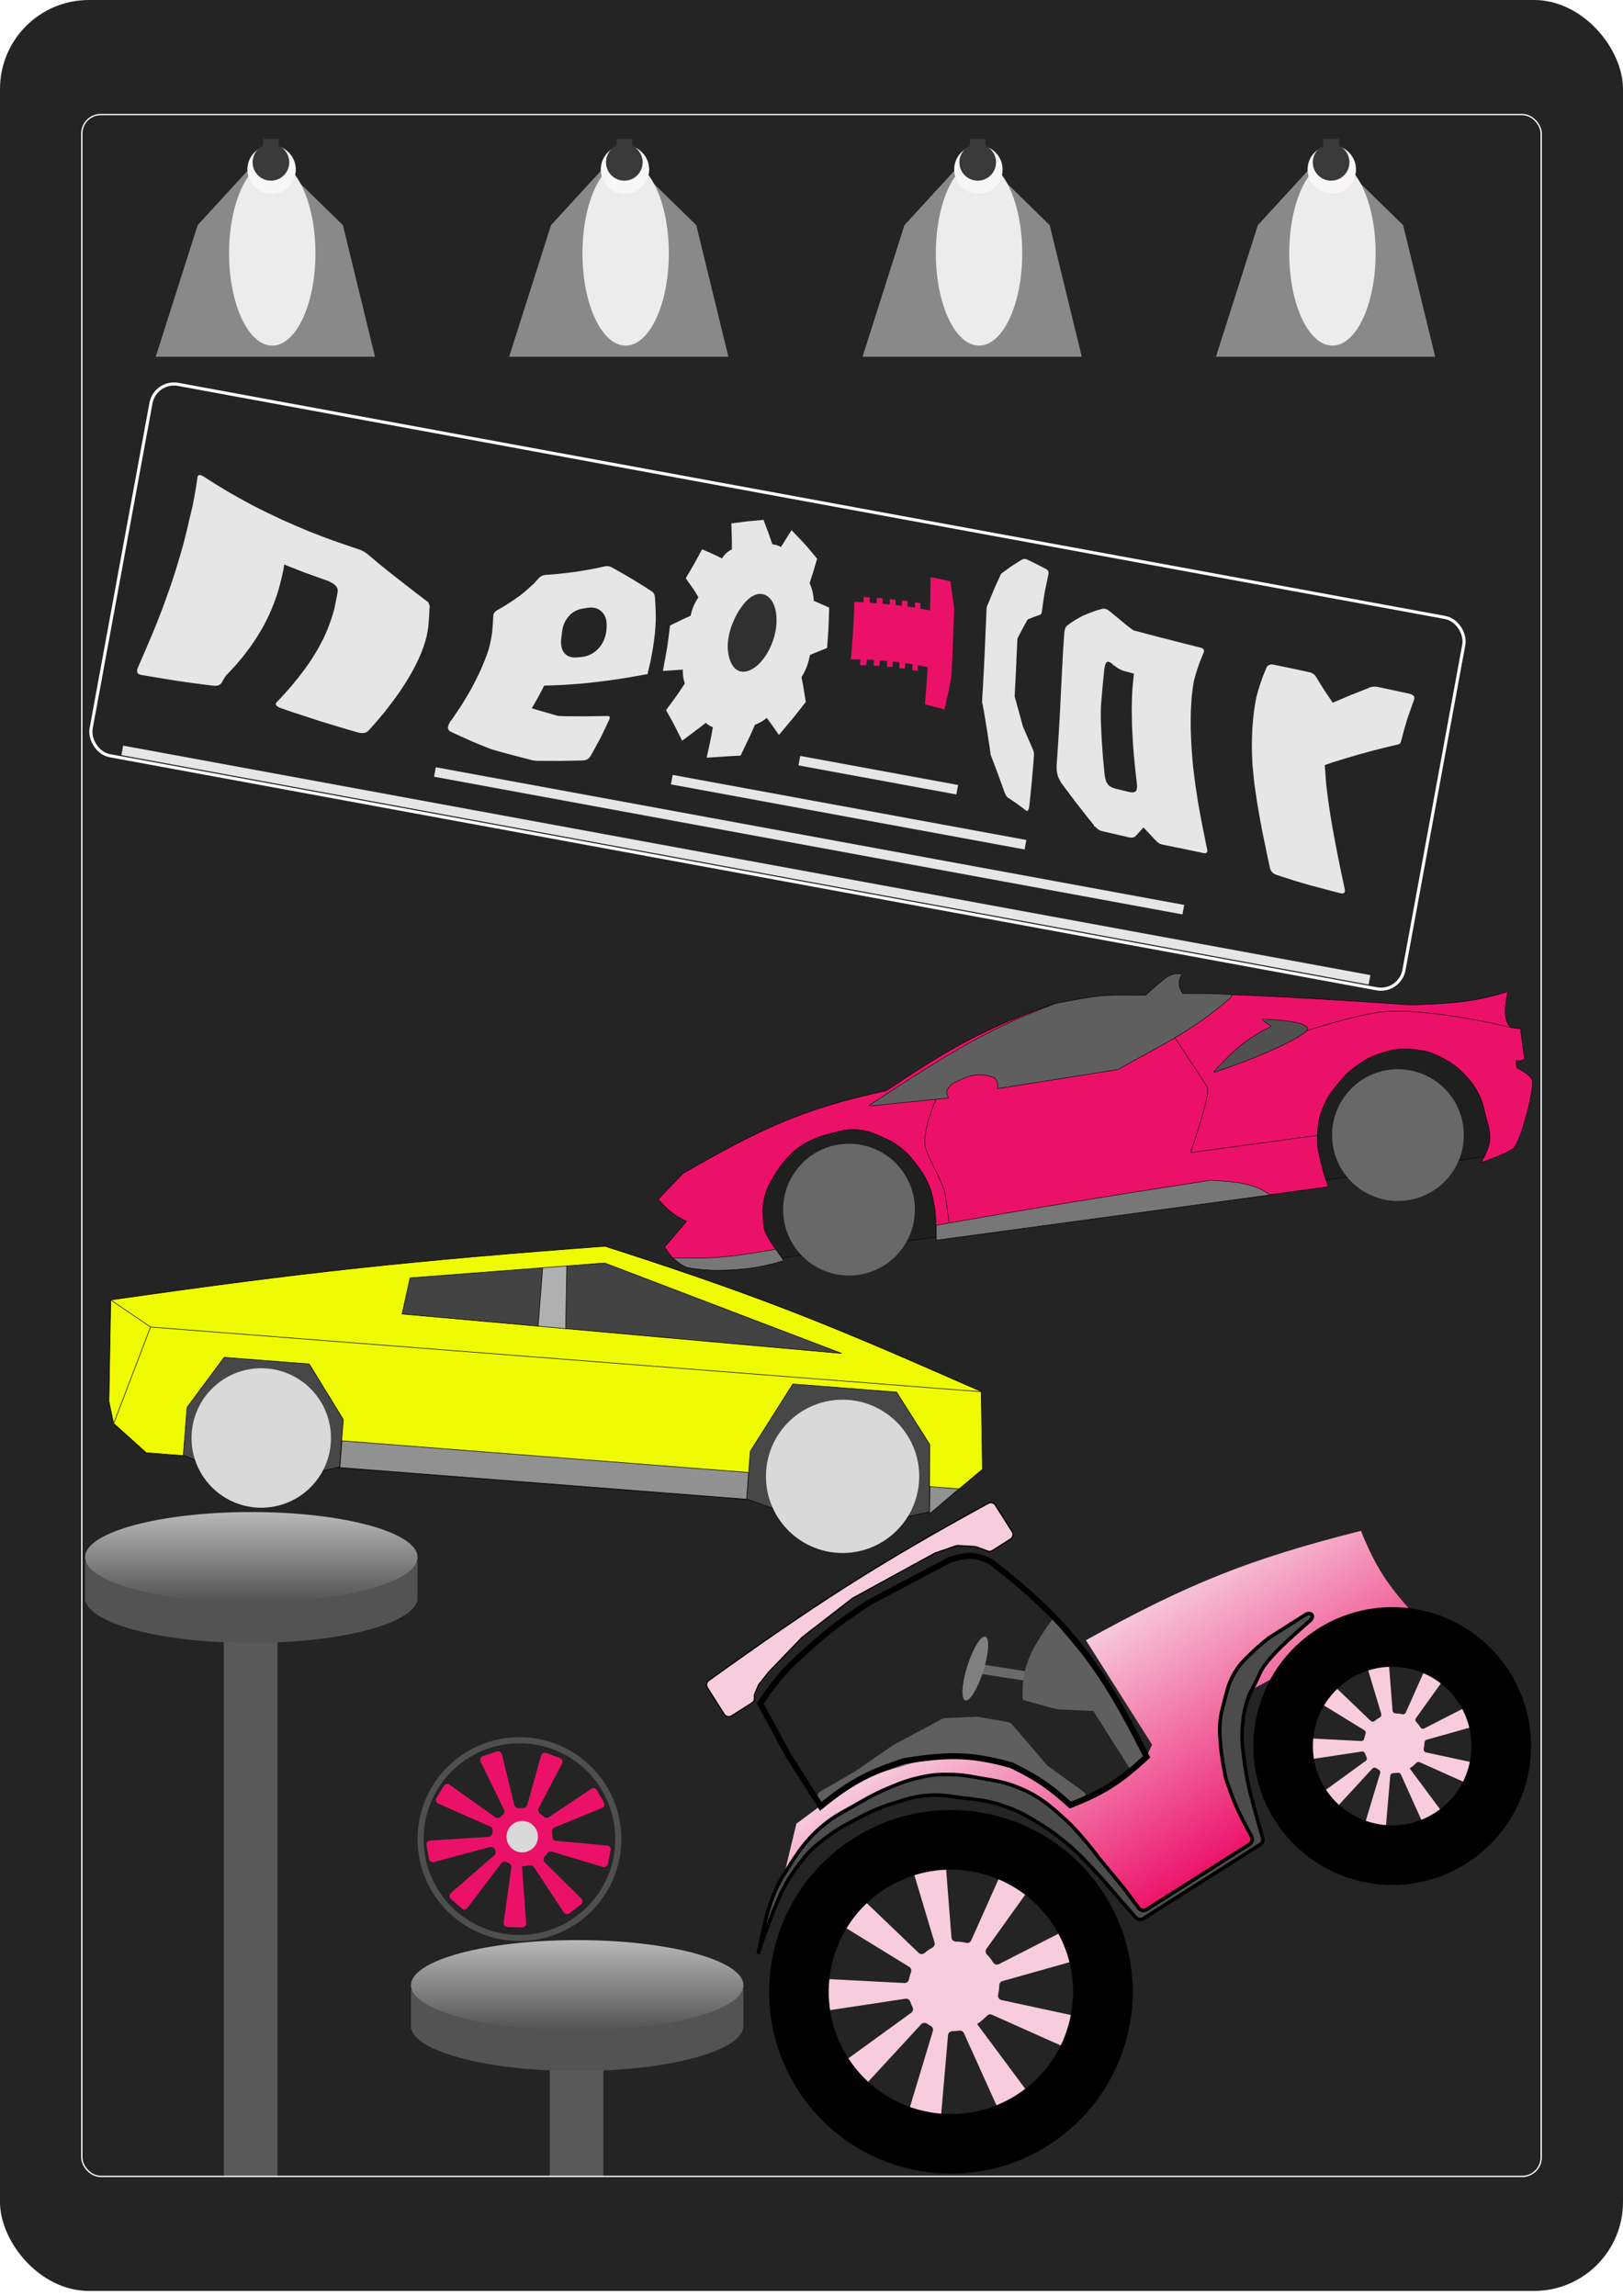 <svg width="169" height="239" viewBox="0 0 169 239" fill="none" xmlns="http://www.w3.org/2000/svg">
<rect width="169" height="238.508" rx="9.26" fill="#242424"/>
<rect x="8.859" y="162.595" width="2.862" height="4.089" fill="#535353"/>
<rect x="40.614" y="162.595" width="2.862" height="4.089" fill="#535353"/>
<rect x="23.306" y="166.819" width="5.588" height="59.831" fill="#595959"/>
<ellipse cx="26.168" cy="166.342" rx="17.309" ry="4.702" fill="#535353"/>
<ellipse cx="26.168" cy="162.118" rx="17.309" ry="4.702" fill="url(#paint0_linear_616_9489)"/>
<rect x="42.795" y="207.161" width="2.862" height="4.089" fill="#535353"/>
<rect x="74.55" y="207.161" width="2.862" height="4.089" fill="#535353"/>
<rect x="57.242" y="211.386" width="5.588" height="15.264" fill="#595959"/>
<ellipse cx="60.103" cy="210.909" rx="17.309" ry="4.702" fill="#535353"/>
<ellipse cx="60.103" cy="206.684" rx="17.309" ry="4.702" fill="url(#paint1_linear_616_9489)"/>
<rect x="8.518" y="11.926" width="151.964" height="214.657" rx="1.976" stroke="white" stroke-width="0.136"/>
<path d="M53.556 187.921C53.61 188.138 53.828 188.27 54.05 188.246C54.158 188.235 54.267 188.229 54.378 188.229C54.403 188.229 54.429 188.229 54.454 188.23C54.658 188.234 54.85 188.111 54.905 187.914L56.34 182.778C56.405 182.547 56.653 182.42 56.878 182.503L58.307 183.032C58.539 183.117 58.643 183.388 58.528 183.607L56.088 188.245C55.983 188.444 56.06 188.689 56.244 188.821C56.369 188.91 56.486 189.008 56.596 189.114C56.748 189.261 56.982 189.298 57.158 189.181L61.571 186.235C61.768 186.103 62.037 186.166 62.155 186.373L62.883 187.651C63.006 187.867 62.911 188.141 62.682 188.234L57.739 190.247C57.541 190.327 57.442 190.545 57.478 190.755C57.507 190.919 57.523 191.088 57.523 191.26V191.26C57.523 191.45 57.658 191.62 57.847 191.638L63.221 192.137C63.465 192.16 63.635 192.39 63.585 192.63L63.287 194.055C63.238 194.29 62.998 194.433 62.767 194.364L57.474 192.773C57.289 192.717 57.092 192.8 56.981 192.959C56.906 193.066 56.824 193.168 56.735 193.265C56.57 193.445 56.554 193.728 56.728 193.9L60.53 197.659C60.707 197.834 60.688 198.126 60.49 198.277L59.296 199.189C59.107 199.333 58.835 199.287 58.704 199.089L55.598 194.381C55.495 194.225 55.3 194.161 55.119 194.204C54.881 194.261 54.634 194.292 54.378 194.292V194.292C54.364 194.292 54.354 194.303 54.355 194.317L54.791 200.223C54.809 200.465 54.612 200.67 54.369 200.663L52.837 200.615C52.592 200.608 52.409 200.39 52.443 200.148L53.248 194.436C53.276 194.243 53.161 194.06 52.985 193.976C52.917 193.943 52.851 193.909 52.786 193.872C52.589 193.761 52.333 193.794 52.196 193.974L48.679 198.618C48.536 198.807 48.262 198.836 48.083 198.68L46.953 197.698C46.765 197.534 46.765 197.242 46.953 197.078L51.469 193.152C51.626 193.016 51.653 192.786 51.558 192.601C51.549 192.584 51.54 192.566 51.531 192.549C51.435 192.354 51.221 192.236 51.011 192.292L45.179 193.859C44.946 193.921 44.71 193.771 44.669 193.534L44.416 192.101C44.373 191.86 44.55 191.635 44.794 191.62L50.856 191.236C51.07 191.223 51.234 191.047 51.264 190.835C51.272 190.781 51.281 190.727 51.292 190.674C51.334 190.466 51.241 190.246 51.046 190.16L45.635 187.766C45.408 187.666 45.321 187.388 45.451 187.177L46.221 185.919C46.345 185.717 46.615 185.662 46.809 185.8L51.568 189.191C51.746 189.317 51.989 189.28 52.145 189.128C52.21 189.065 52.277 189.005 52.346 188.947C52.507 188.815 52.573 188.592 52.482 188.404L50.044 183.397C49.936 183.174 50.048 182.907 50.282 182.828L51.729 182.342C51.956 182.265 52.201 182.4 52.258 182.633L53.556 187.921Z" fill="#EC1168"/>
<path d="M54.089 181.173C59.775 181.173 64.385 185.782 64.385 191.468C64.385 197.154 59.775 201.764 54.089 201.764C48.403 201.764 43.793 197.154 43.793 191.468C43.793 185.782 48.403 181.173 54.089 181.173Z" stroke="#4F4F4F" stroke-width="0.633"/>
<circle cx="54.38" cy="191.215" r="1.635" fill="#D9D9D9"/>
<g filter="url(#filter0_f_616_9489)">
<ellipse cx="9.608" cy="4.498" rx="9.608" ry="4.498" transform="matrix(0 1 1 0 134.247 16.764)" fill="#ECEAEA"/>
</g>
<g opacity="0.5" filter="url(#filter1_f_616_9489)">
<path d="M136.292 17.65L130.977 23.442L126.615 37.139H149.444L146.105 23.442L140.176 17.65H136.292Z" fill="#EDEDED"/>
</g>
<circle cx="2.521" cy="2.521" r="2.521" transform="matrix(0 1 1 0 136.156 15.128)" fill="#F8F6F6"/>
<circle cx="1.908" cy="1.908" r="1.908" transform="matrix(0 1 1 0 136.699 14.992)" fill="#393939"/>
<rect width="0.818" height="1.635" transform="matrix(0 1 1 0 137.79 14.447)" fill="#393939"/>
<g filter="url(#filter2_f_616_9489)">
<ellipse cx="9.608" cy="4.498" rx="9.608" ry="4.498" transform="matrix(0 1 1 0 97.447 16.764)" fill="#ECEAEA"/>
</g>
<g opacity="0.5" filter="url(#filter3_f_616_9489)">
<path d="M99.492 17.65L94.176 23.442L89.815 37.139H112.644L109.304 23.442L103.376 17.65H99.492Z" fill="#EDEDED"/>
</g>
<circle cx="2.521" cy="2.521" r="2.521" transform="matrix(0 1 1 0 99.356 15.128)" fill="#F8F6F6"/>
<circle cx="1.908" cy="1.908" r="1.908" transform="matrix(0 1 1 0 99.9 14.992)" fill="#393939"/>
<rect width="0.818" height="1.635" transform="matrix(0 1 1 0 100.99 14.447)" fill="#393939"/>
<g filter="url(#filter4_f_616_9489)">
<ellipse cx="9.608" cy="4.498" rx="9.608" ry="4.498" transform="matrix(0 1 1 0 60.648 16.764)" fill="#ECEAEA"/>
</g>
<g opacity="0.5" filter="url(#filter5_f_616_9489)">
<path d="M62.691 17.65L57.376 23.442L53.015 37.139H75.844L72.504 23.442L66.576 17.65H62.691Z" fill="#EDEDED"/>
</g>
<circle cx="2.521" cy="2.521" r="2.521" transform="matrix(0 1 1 0 62.555 15.128)" fill="#F8F6F6"/>
<circle cx="1.908" cy="1.908" r="1.908" transform="matrix(0 1 1 0 63.101 14.992)" fill="#393939"/>
<rect width="0.818" height="1.635" transform="matrix(0 1 1 0 64.191 14.447)" fill="#393939"/>
<g filter="url(#filter6_f_616_9489)">
<ellipse cx="9.608" cy="4.498" rx="9.608" ry="4.498" transform="matrix(0 1 1 0 23.85 16.764)" fill="#ECEAEA"/>
</g>
<g opacity="0.5" filter="url(#filter7_f_616_9489)">
<path d="M25.894 17.65L20.579 23.442L16.217 37.139H39.046L35.707 23.442L29.778 17.65H25.894Z" fill="#EDEDED"/>
</g>
<circle cx="2.521" cy="2.521" r="2.521" transform="matrix(0 1 1 0 25.758 15.128)" fill="#F8F6F6"/>
<circle cx="1.908" cy="1.908" r="1.908" transform="matrix(0 1 1 0 26.303 14.992)" fill="#393939"/>
<rect width="0.818" height="1.635" transform="matrix(0 1 1 0 27.393 14.447)" fill="#393939"/>
<path d="M95.662 203.311C95.833 203.475 96.103 203.47 96.283 203.317C96.456 203.17 96.642 203.034 96.839 202.909C96.92 202.857 97.002 202.809 97.085 202.763C97.273 202.658 97.374 202.439 97.312 202.232L94.88 194.111C94.808 193.868 94.957 193.615 95.205 193.561L97.895 192.982C98.152 192.926 98.399 193.11 98.42 193.372L99.074 201.717C99.093 201.956 99.302 202.132 99.542 202.136C99.898 202.14 100.25 202.185 100.592 202.267C100.809 202.319 101.039 202.219 101.13 202.016L104.582 194.281C104.684 194.051 104.959 193.956 105.181 194.074L107.533 195.314C107.766 195.437 107.837 195.738 107.684 195.952L102.715 202.893C102.583 203.077 102.617 203.33 102.775 203.491C102.993 203.711 103.19 203.957 103.362 204.229C103.377 204.251 103.391 204.274 103.404 204.296C103.531 204.505 103.795 204.597 104.013 204.486L111.618 200.597C111.85 200.479 112.132 200.589 112.223 200.832L113.144 203.296C113.233 203.535 113.099 203.798 112.854 203.867L104.38 206.25C104.184 206.306 104.054 206.491 104.051 206.695C104.045 207.016 104.006 207.337 103.934 207.651C103.876 207.905 104.024 208.168 104.278 208.223L112.657 210.028C112.916 210.083 113.065 210.356 112.973 210.604L112.025 213.148C111.938 213.383 111.67 213.495 111.441 213.393L103.284 209.749C103.105 209.668 102.895 209.72 102.761 209.865C102.475 210.174 102.144 210.454 101.77 210.691V210.691C101.753 210.701 101.748 210.723 101.76 210.739L107.251 218.13C107.405 218.337 107.346 218.632 107.123 218.764L104.739 220.174C104.516 220.306 104.228 220.215 104.122 219.979L100.369 211.663C100.283 211.474 100.077 211.374 99.872 211.406C99.642 211.441 99.411 211.459 99.182 211.462C98.943 211.464 98.734 211.639 98.714 211.876L97.918 221.107C97.896 221.356 97.668 221.536 97.42 221.499L94.745 221.099C94.483 221.06 94.317 220.797 94.393 220.544L97.137 211.446C97.201 211.235 97.095 211.012 96.901 210.907C96.773 210.839 96.649 210.764 96.528 210.683C96.338 210.555 96.079 210.572 95.924 210.741L89.407 217.808C89.234 217.995 88.938 217.994 88.766 217.806L86.993 215.865C86.818 215.674 86.849 215.373 87.058 215.22L94.884 209.544C95.068 209.41 95.116 209.16 95.016 208.956C94.927 208.777 94.852 208.594 94.79 208.409C94.718 208.195 94.508 208.051 94.285 208.085L84.969 209.495C84.708 209.535 84.473 209.335 84.469 209.071L84.435 206.409C84.431 206.158 84.641 205.956 84.892 205.969L94.176 206.45C94.406 206.462 94.603 206.292 94.648 206.066C94.698 205.817 94.768 205.571 94.858 205.332C94.935 205.124 94.866 204.886 94.677 204.77L87.138 200.138C86.914 200 86.862 199.697 87.028 199.493L88.768 197.357C88.928 197.16 89.222 197.142 89.405 197.317L95.662 203.311Z" fill="#F7CCDD"/>
<path d="M142.727 179.16C142.841 179.27 143.021 179.267 143.142 179.165C143.258 179.067 143.382 178.976 143.513 178.892C143.568 178.858 143.622 178.825 143.678 178.795C143.804 178.725 143.871 178.578 143.83 178.44L142.206 173.018C142.158 172.856 142.258 172.687 142.423 172.651L144.219 172.264C144.391 172.227 144.556 172.35 144.569 172.525L145.006 178.098C145.019 178.257 145.158 178.375 145.318 178.378C145.555 178.381 145.79 178.411 146.018 178.466C146.163 178.501 146.316 178.434 146.377 178.298L148.683 173.132C148.751 172.979 148.935 172.915 149.083 172.993L150.654 173.822C150.809 173.904 150.857 174.104 150.754 174.247L147.437 178.882C147.349 179.005 147.371 179.173 147.477 179.281C147.622 179.428 147.754 179.592 147.868 179.773C147.878 179.788 147.887 179.803 147.896 179.818C147.981 179.958 148.157 180.019 148.302 179.945L153.381 177.349C153.535 177.27 153.724 177.343 153.785 177.506L154.4 179.152C154.459 179.311 154.37 179.487 154.207 179.532L148.548 181.124C148.417 181.161 148.331 181.284 148.328 181.421C148.324 181.635 148.298 181.848 148.25 182.058C148.211 182.227 148.31 182.403 148.479 182.439L154.075 183.645C154.248 183.682 154.348 183.864 154.286 184.029L153.653 185.728C153.595 185.885 153.416 185.96 153.263 185.892L147.815 183.458C147.695 183.404 147.554 183.439 147.465 183.536C147.275 183.742 147.055 183.929 146.805 184.088V184.088C146.794 184.095 146.791 184.109 146.799 184.119L150.466 189.056C150.569 189.194 150.529 189.391 150.381 189.479L148.788 190.42C148.639 190.508 148.447 190.447 148.376 190.29L145.869 184.734C145.812 184.608 145.674 184.541 145.538 184.562C145.384 184.586 145.231 184.599 145.078 184.601C144.918 184.603 144.779 184.719 144.765 184.878L144.234 191.042C144.22 191.209 144.068 191.329 143.902 191.304L142.116 191.037C141.941 191.011 141.83 190.836 141.881 190.666L143.713 184.592C143.755 184.451 143.685 184.301 143.555 184.232C143.47 184.186 143.387 184.137 143.307 184.083C143.179 183.998 143.007 184.01 142.903 184.122L138.552 188.841C138.436 188.966 138.239 188.965 138.124 188.839L136.94 187.543C136.824 187.416 136.844 187.215 136.984 187.113L142.208 183.323C142.331 183.234 142.363 183.067 142.296 182.931C142.237 182.811 142.186 182.689 142.144 182.565C142.096 182.422 141.956 182.326 141.807 182.348L135.588 183.29C135.414 183.317 135.257 183.183 135.254 183.007L135.231 181.229C135.229 181.061 135.369 180.927 135.537 180.935L141.738 181.257C141.891 181.265 142.023 181.151 142.053 181.001C142.086 180.834 142.132 180.67 142.191 180.51C142.243 180.372 142.197 180.212 142.071 180.135L137.035 177.042C136.886 176.95 136.852 176.747 136.962 176.611L138.124 175.185C138.231 175.053 138.427 175.041 138.55 175.158L142.727 179.16Z" fill="#F7CCDD"/>
<circle cx="99.016" cy="207.369" r="15.827" transform="rotate(-32.36 99.016 207.369)" stroke="black" stroke-width="6.207"/>
<path d="M92.94 183.517L97.192 182.807L100.963 182.843L105.059 183.627L108.902 185.748L111.607 187.749L115.123 186.288L119.17 183.282L119.969 181.644L113.073 170.76C123.747 164.868 130.004 162.334 141.714 159.372C143.226 163.12 144.46 164.977 147.163 167.971C140.257 170.847 135.34 173.112 129.754 176.237L129.323 178.318L129.082 180.603L128.91 182.768L130.215 187.379L131.373 191.642L118.843 199.581L108.724 188.947L109.154 188.768L103.927 185.666L95.688 185.303L87.912 188.687L84.442 191.327L81.611 195.325L82.926 189.863L89.023 185.338L92.94 183.517Z" fill="url(#paint2_linear_616_9489)"/>
<path d="M78.945 203.408C78.945 203.408 79.915 200.4 80.711 198.541C81.097 197.639 81.285 197.116 81.763 196.258C82.291 195.31 82.651 194.811 83.314 193.952C83.703 193.449 83.913 193.156 84.359 192.703C84.84 192.214 85.154 191.984 85.694 191.563C86.898 190.623 87.65 190.188 88.997 189.47C90.58 188.626 91.51 188.204 93.223 187.674C94.476 187.286 95.189 187.037 96.495 186.923C97.93 186.798 98.745 186.987 100.174 187.164C101.859 187.371 102.834 187.444 104.443 187.986C106.03 188.521 106.864 189.004 108.29 189.883C109.402 190.568 109.993 191.01 111 191.84C112.42 193.011 113.096 193.807 114.35 195.155C115.334 196.215 116.781 197.949 116.781 197.949L118.26 199.626C118.462 199.855 118.8 199.904 119.058 199.74L131.218 192.035C131.452 191.887 131.559 191.602 131.482 191.337L130.927 189.427L130.118 186.412C130.118 186.412 129.685 184.454 129.539 183.179C129.384 181.82 129.262 181.043 129.379 179.68C129.471 178.621 129.571 178.02 129.889 177.006C130.251 175.851 130.132 176.565 131.194 174.195C131.86 172.708 134.27 170.594 136.405 168.728C136.943 168.258 136.529 167.728 135.925 168.111L132.106 170.531C132.106 170.531 131.087 171.342 130.489 171.923C129.692 172.698 129.196 173.118 128.614 174.066C127.927 175.186 127.79 175.954 127.456 177.225C127.251 178.004 127.126 178.445 127.048 179.247C126.956 180.178 127.026 180.709 127.095 181.641C127.199 183.038 127.65 185.184 127.65 185.184C127.65 185.184 128.249 186.942 128.721 188.033C129.166 189.063 129.906 190.441 130.311 191.177C130.471 191.467 130.379 191.832 130.099 192.009L119.393 198.793C119.119 198.967 118.757 198.9 118.563 198.64L116.97 196.507L114.458 193.47C114.458 193.47 112.499 190.842 110.952 189.446C109.291 187.947 108.299 187.064 106.241 186.185C104.68 185.519 103.702 185.399 102.03 185.106C100.859 184.901 100.197 184.763 99.008 184.743C97.859 184.724 97.2 184.749 96.075 184.985C94.577 185.3 93.72 185.636 92.312 186.235C90.782 186.886 90.014 187.393 88.562 188.203C87.482 188.805 86.853 189.124 85.888 189.897C85.057 190.563 84.632 190.994 83.933 191.797C82.963 192.911 81.794 194.916 81.794 194.916C80.198 197.206 79.578 200.318 78.945 203.408Z" fill="#4C4C4C" stroke="black" stroke-width="0.372"/>
<circle cx="144.965" cy="181.781" r="11.358" transform="rotate(-32.36 144.965 181.781)" stroke="black" stroke-width="6.207"/>
<path d="M80.079 174.033L80.076 174.037L79.063 175.308C79.025 175.356 78.994 175.409 78.97 175.465L78.598 176.334C78.548 176.45 78.532 176.578 78.551 176.703L78.555 176.735C78.587 176.953 78.488 177.17 78.302 177.288L76.179 178.634C75.918 178.799 75.573 178.721 75.408 178.461L73.661 175.705C73.503 175.455 73.57 175.123 73.811 174.95C84.726 167.119 91.226 162.897 102.905 156.51C103.163 156.369 103.491 156.452 103.648 156.7L105.396 159.459C105.561 159.72 105.484 160.065 105.223 160.23L103.334 161.427C103.186 161.521 103.004 161.54 102.841 161.48L101.679 161.049C101.616 161.026 101.55 161.011 101.482 161.007L99.789 160.907C99.7 160.902 99.61 160.914 99.525 160.943L97.4 161.676C97.364 161.689 97.329 161.704 97.295 161.723L88.82 166.365C88.789 166.383 88.759 166.403 88.731 166.425L83.58 170.412C83.554 170.432 83.529 170.455 83.506 170.478L80.079 174.033Z" fill="#F7CCDD" stroke="black" stroke-width="0.124"/>
<path d="M85.219 187.334C85.041 187.053 85.132 186.682 85.419 186.515L89.083 184.387L93.072 181.638L98.109 178.948C98.191 178.905 98.281 178.88 98.373 178.876L101.665 178.726C101.71 178.723 101.755 178.726 101.799 178.734L104.977 179.282C105.119 179.306 105.248 179.379 105.342 179.488L109.039 183.78C109.071 183.816 109.107 183.849 109.146 183.878L112.83 186.539C113.216 186.817 113.158 187.408 112.726 187.606L111.946 187.964C111.727 188.065 111.47 188.029 111.286 187.874L107.715 184.847C107.651 184.793 107.578 184.752 107.499 184.728L103.104 183.354C103.06 183.34 103.014 183.331 102.968 183.328L99.373 183.044C99.341 183.041 99.308 183.041 99.276 183.044L95.821 183.314C95.776 183.317 95.732 183.325 95.69 183.338L90.279 184.976C90.23 184.99 90.183 185.011 90.139 185.038L86.014 187.522C85.742 187.686 85.389 187.602 85.219 187.334V187.334Z" fill="#5F5F5F"/>
<rect x="102.235" y="173.277" width="4.816" height="0.986" transform="rotate(8.86 102.235 173.277)" fill="#6A6A6A"/>
<ellipse cx="101.559" cy="173.709" rx="3.479" ry="0.869" transform="rotate(-72.504 101.559 173.709)" fill="#808080"/>
<path d="M106.506 176.979C106.349 173.924 107.037 172.064 109.612 168.545L112.661 172.197L114.731 175.001L116.359 177.57L119.247 182.94L117.703 184.213L113.849 178.131L110.065 177.957L106.506 176.979Z" fill="#5F5F5F"/>
<path d="M98.891 162.4C99.894 162.08 100.613 161.953 101.261 161.995C101.903 162.036 102.503 162.247 103.266 162.655C107.181 165.705 110.014 168.35 112.477 171.457C114.911 174.527 116.991 178.06 119.396 182.9C116.68 185.413 114.914 186.577 111.455 187.926C109.475 186.143 108.178 185.163 105.322 183.78L105.297 183.769L105.27 183.761L104.499 183.555C102.743 183.107 101.29 182.883 99.812 182.84C98.126 182.792 96.421 182.981 94.215 183.328L94.191 183.332L94.167 183.339L93.492 183.563C90.309 184.644 88.381 185.673 85.459 188.062L82.029 182.649L79.17 177.352C80.701 175.044 81.731 173.824 83.881 171.911L83.884 171.91C86.308 169.712 87.798 168.605 90.617 166.767L98.891 162.4Z" stroke="black" stroke-width="0.621"/>
<path d="M21.74 152.622L19.091 151.483L18.384 147.426L21.176 141.325L23.922 140.455L30.412 140.961L32.9 142.238L35.928 145.091L36.598 148.845L35.331 152.748L32.029 153.424L21.74 152.622Z" fill="#474747" stroke="black" stroke-width="0.06"/>
<path d="M82.046 157.59L77.039 155.816L77.44 150.671L80.927 144.534L84.663 142.929L91.662 143.474L94.895 145.622L97.19 148.99L97.496 153.558L96.899 157.363L92.335 158.391L82.046 157.59Z" fill="#474747" stroke="black" stroke-width="0.06"/>
<path d="M11.532 135.337L11.342 145.884L11.826 148.179L15.228 151.242L19.086 151.543L19.478 146.518L23.344 141.312L32.197 142.002L35.748 147.785L35.357 152.81L77.739 156.111L78.13 151.086L82.557 144.089L93.354 144.93L96.811 150.375L96.791 157.595L102.297 152.968L102.176 144.865L97.403 142.778C84.658 137.192 77.172 134.307 63.001 129.747C42.842 131.253 31.572 132.453 11.532 135.337Z" fill="#EFFB03" stroke="black" stroke-width="0.06"/>
<path d="M56.508 131.983L56.034 138.069L58.902 138.326L59.02 131.791L56.508 131.983Z" fill="#B0B0B0"/>
<path d="M42.704 133.041L41.87 136.798L56.034 138.069L56.508 131.983L42.704 133.041Z" fill="#434343"/>
<path d="M87.649 140.905L62.955 131.489L59.02 131.791L58.902 138.326L87.649 140.905Z" fill="#434343"/>
<path d="M56.508 131.983L42.704 133.041L41.87 136.798L56.034 138.069M56.508 131.983L56.034 138.069M56.508 131.983L59.02 131.791M56.034 138.069L58.902 138.326M59.02 131.791L62.955 131.489L87.649 140.905L58.902 138.326M59.02 131.791L58.902 138.326" stroke="black" stroke-width="0.06"/>
<circle cx="87.736" cy="153.7" r="7.98" transform="rotate(4.454 87.736 153.7)" fill="#D9D9D9"/>
<circle cx="27.203" cy="149.707" r="7.26" transform="rotate(4.454 27.203 149.707)" fill="#D9D9D9"/>
<path d="M102.233 144.899L15.675 138.157M15.675 138.157L11.531 135.337M15.675 138.157L11.857 148.151" stroke="black" stroke-width="0.06"/>
<path d="M96.83 154.77L99.851 155.005L97.498 157.018L96.791 157.595L96.83 154.77Z" fill="#919191" stroke="black" stroke-width="0.06"/>
<path d="M35.606 150.001L77.957 153.3L77.741 156.081L35.389 152.782L35.606 150.001Z" fill="#919191" stroke="black" stroke-width="0.06"/>
<path d="M81.343 130.974C81.326 130.976 81.309 130.97 81.298 130.957L79.832 129.327C79.828 129.322 79.825 129.317 79.822 129.311L78.764 126.611C78.761 126.603 78.76 126.593 78.761 126.584L79.136 124.255C79.137 124.25 79.138 124.246 79.14 124.242L80.292 121.746C80.294 121.743 80.296 121.739 80.299 121.736L81.727 119.949C81.728 119.946 81.731 119.944 81.733 119.942L83.643 118.323C83.649 118.318 83.656 118.314 83.663 118.312L86.147 117.666L88.686 117.039C88.692 117.037 88.699 117.037 88.705 117.038L90.772 117.347C90.776 117.347 90.78 117.348 90.783 117.35L92.416 118.003L94.057 118.912C94.062 118.915 94.066 118.918 94.07 118.922L95.487 120.453L97.095 122.63C97.099 122.634 97.101 122.639 97.103 122.644L97.97 125.249C97.972 125.253 97.972 125.258 97.973 125.262L98.076 126.968C98.076 126.97 98.076 126.973 98.076 126.975L97.93 128.681C97.928 128.705 97.909 128.725 97.886 128.728L81.343 130.974Z" fill="#1F1F1F" stroke="black" stroke-width="0.051"/>
<path d="M137.743 122.903C137.723 122.906 137.703 122.897 137.692 122.88L136.571 121.136C136.566 121.13 136.564 121.123 136.563 121.115L136.166 118.192C136.165 118.188 136.165 118.182 136.166 118.177L136.542 115.842C136.543 115.837 136.544 115.833 136.546 115.829L137.698 113.333C137.7 113.33 137.702 113.326 137.705 113.323L139.133 111.536C139.135 111.533 139.137 111.531 139.14 111.528L141.049 109.909C141.055 109.904 141.062 109.901 141.07 109.899L143.553 109.253L146.092 108.626C146.098 108.624 146.105 108.624 146.112 108.625L148.178 108.934C148.182 108.934 148.186 108.935 148.19 108.937L149.823 109.59L151.463 110.499C151.468 110.502 151.472 110.505 151.476 110.509L152.893 112.04L154.502 114.216C154.505 114.221 154.507 114.226 154.509 114.231L155.376 116.836C155.378 116.84 155.379 116.844 155.379 116.849L155.482 118.555C155.482 118.557 155.482 118.56 155.482 118.562L155.336 120.269C155.334 120.292 155.316 120.312 155.293 120.315L137.743 122.903Z" fill="#1F1F1F" stroke="black" stroke-width="0.051"/>
<path d="M69.227 129.803C69.212 129.82 69.21 129.844 69.222 129.863C69.335 130.037 69.908 130.897 70.437 131.317C71.683 132.306 72.825 132.072 74.408 132.224C77.025 132.476 80.972 131.423 81.541 131.266C81.576 131.256 81.587 131.216 81.566 131.188C81.387 130.949 80.713 130.038 80.324 129.381C80.031 128.886 79.804 128.629 79.631 128.08C79.472 127.575 79.475 127.265 79.448 126.736C79.403 125.845 79.424 125.323 79.656 124.461C79.891 123.589 80.175 123.142 80.637 122.365C81.045 121.679 81.301 121.301 81.832 120.705C82.305 120.175 82.588 119.883 83.162 119.466C83.809 118.995 84.227 118.801 84.967 118.497C85.475 118.289 85.772 118.2 86.302 118.058C87.499 117.737 88.215 117.496 89.447 117.631C90.363 117.731 90.861 117.943 91.708 118.306C92.656 118.712 93.192 118.986 93.982 119.65C94.615 120.181 94.907 120.555 95.408 121.212C95.978 121.96 96.296 122.399 96.668 123.262C97.005 124.045 97.1 124.529 97.262 125.361L97.265 125.377C97.517 126.667 97.472 128.664 97.462 129.035C97.461 129.066 97.489 129.091 97.52 129.087L138.251 123.558C138.283 123.553 138.303 123.52 138.292 123.489C138.197 123.226 137.814 122.143 137.634 121.394C137.326 120.122 137.117 119.38 137.183 118.072C137.239 116.948 137.356 116.295 137.781 115.253C138.189 114.255 138.568 113.751 139.245 112.911C139.896 112.105 140.307 111.672 141.137 111.053C142.019 110.395 142.575 110.072 143.615 109.709C144.898 109.262 145.709 109.133 147.063 109.241C148.521 109.357 149.367 109.646 150.628 110.385C151.451 110.867 151.881 111.216 152.539 111.907C153.202 112.604 153.544 113.047 153.973 113.908C154.376 114.717 154.475 115.231 154.685 116.11C154.952 117.227 155.284 117.895 155.081 119.026C154.959 119.702 154.471 120.591 154.287 120.909C154.263 120.95 154.302 121 154.348 120.985C154.893 120.799 156.982 120.068 157.604 119.536C158.321 118.922 159.937 112.943 159.489 112.307C159.081 111.727 158.133 111.264 157.966 111.186C157.95 111.178 157.939 111.163 157.937 111.146L157.844 110.466C157.839 110.429 157.874 110.399 157.91 110.408C158.23 110.489 158.421 110.451 158.717 110.281C158.735 110.271 158.745 110.25 158.742 110.23L158.322 107.138C158.319 107.113 158.298 107.094 158.272 107.093C158.145 107.09 157.77 107.073 157.528 106.994C156.26 106.58 156.865 103.859 156.996 103.33C157.006 103.291 156.968 103.257 156.929 103.268C153.1 104.424 150.843 104.475 146.85 104.622C146.85 104.622 135.072 103.77 127.512 103.528C125.771 103.472 124.795 103.409 123.054 103.41C117.886 103.412 109.884 104.475 109.772 104.49C109.768 104.49 109.769 104.49 109.765 104.492C102.651 106.994 98.873 109.139 92.31 113.545C92.305 113.548 92.299 113.551 92.292 113.552C83.372 115.465 78.9 117.707 71.137 122.154C71.133 122.157 71.129 122.16 71.126 122.163L68.561 124.827C68.542 124.846 68.542 124.877 68.56 124.897C69.681 126.125 70.326 126.601 71.435 127.116C71.466 127.13 71.475 127.17 71.453 127.196C70.689 128.083 70.169 128.695 69.227 129.803Z" fill="#EC1168"/>
<path d="M97.265 125.377C97.517 126.667 97.472 128.664 97.462 129.035C97.461 129.066 97.489 129.091 97.52 129.087L138.251 123.558C138.283 123.553 138.303 123.52 138.292 123.489C138.197 123.226 137.814 122.143 137.634 121.394C137.326 120.122 137.117 119.38 137.183 118.072C137.239 116.948 137.356 116.295 137.781 115.253C138.189 114.255 138.568 113.751 139.245 112.911C139.896 112.105 140.307 111.672 141.137 111.053C142.019 110.395 142.575 110.072 143.615 109.709C144.898 109.262 145.709 109.133 147.063 109.241C148.521 109.357 149.367 109.646 150.628 110.385C151.451 110.867 151.881 111.216 152.539 111.907C153.202 112.604 153.544 113.047 153.973 113.908C154.376 114.717 154.475 115.231 154.685 116.11C154.952 117.227 155.284 117.895 155.081 119.026C154.959 119.702 154.471 120.591 154.287 120.909C154.263 120.95 154.302 121 154.348 120.985C154.893 120.799 156.982 120.068 157.604 119.536C158.321 118.922 159.937 112.943 159.489 112.307C159.081 111.727 158.133 111.264 157.966 111.186C157.95 111.178 157.939 111.163 157.937 111.146L157.844 110.466C157.839 110.429 157.874 110.399 157.91 110.408C158.23 110.489 158.421 110.451 158.717 110.281C158.735 110.271 158.745 110.25 158.742 110.23L158.322 107.138C158.319 107.113 158.298 107.094 158.272 107.093C158.145 107.09 157.77 107.073 157.528 106.994C156.26 106.58 156.865 103.859 156.996 103.33C157.006 103.291 156.968 103.257 156.929 103.268C153.1 104.424 150.843 104.475 146.85 104.622C146.85 104.622 135.072 103.77 127.512 103.528C125.771 103.472 124.795 103.409 123.054 103.41C117.886 103.412 109.884 104.475 109.772 104.49C109.768 104.49 109.769 104.49 109.765 104.492C102.651 106.994 98.873 109.139 92.31 113.545C92.305 113.548 92.299 113.551 92.292 113.552C83.372 115.465 78.9 117.707 71.137 122.154C71.133 122.157 71.129 122.16 71.126 122.163L68.561 124.827C68.542 124.846 68.542 124.877 68.56 124.897C69.681 126.125 70.326 126.601 71.435 127.116C71.466 127.13 71.475 127.17 71.453 127.196C70.689 128.083 70.169 128.695 69.227 129.803C69.212 129.82 69.21 129.844 69.222 129.863C69.335 130.037 69.908 130.897 70.437 131.317C71.683 132.306 72.825 132.072 74.408 132.224C77.025 132.476 80.972 131.423 81.541 131.266C81.576 131.256 81.587 131.216 81.566 131.188C81.387 130.949 80.713 130.038 80.324 129.381C80.031 128.886 79.804 128.629 79.631 128.08C79.472 127.575 79.475 127.265 79.448 126.736C79.403 125.845 79.424 125.323 79.656 124.461C79.891 123.589 80.175 123.142 80.637 122.365C81.045 121.679 81.301 121.301 81.832 120.705C82.305 120.175 82.588 119.883 83.162 119.466C83.809 118.995 84.227 118.801 84.967 118.497C85.475 118.289 85.772 118.2 86.302 118.058C87.499 117.737 88.215 117.496 89.447 117.631C90.363 117.731 90.861 117.943 91.708 118.306C92.656 118.712 93.192 118.986 93.982 119.65C94.615 120.181 94.907 120.555 95.408 121.212C95.978 121.96 96.296 122.399 96.668 123.262C97.005 124.045 97.1 124.529 97.262 125.361M97.265 125.377L97.262 125.361M97.265 125.377C97.264 125.371 97.263 125.366 97.262 125.361" stroke="black" stroke-width="0.051"/>
<circle cx="88.405" cy="125.934" r="6.859" transform="rotate(-7.731 88.405 125.934)" fill="#686868"/>
<circle cx="145.565" cy="118.174" r="6.859" transform="rotate(-7.731 145.565 118.174)" fill="#686868"/>
<path d="M70.197 130.963C70.146 130.962 70.125 131.029 70.166 131.059C70.629 131.402 70.864 131.687 71.526 131.942C71.528 131.943 71.531 131.944 71.533 131.945C72.532 132.165 73.675 132.229 74.723 132.259C77.471 132.185 78.909 132.037 81.541 131.267C81.575 131.257 81.59 131.217 81.57 131.188L80.796 130.083C80.785 130.067 80.767 130.058 80.747 130.062C80.381 130.13 76.741 130.799 74.336 130.93C72.975 131.004 70.814 130.974 70.197 130.963Z" fill="#777777"/>
<path d="M97.526 127.548C97.502 127.552 97.484 127.574 97.484 127.599L97.489 129.059C97.489 129.09 97.516 129.113 97.547 129.109L132.149 124.412C132.195 124.405 132.209 124.345 132.17 124.319C130.65 123.32 129.336 123.044 126.038 122.88C126.035 122.879 126.031 122.88 126.027 122.88C114.836 124.611 108.577 125.618 97.526 127.548Z" fill="#777777"/>
<path d="M126.406 111.545C126.37 111.583 126.408 111.645 126.458 111.629C131.395 110.006 136.217 107.723 136.157 107.094C136.098 106.467 133.827 106.207 131.521 106.093C131.475 106.091 131.45 106.144 131.481 106.177C131.725 106.435 131.931 106.588 132.33 106.779C132.369 106.798 132.369 106.854 132.33 106.873C129.593 108.229 128.387 109.425 126.406 111.545Z" fill="#505050"/>
<path d="M128.211 103.546C128.248 103.548 128.272 103.588 128.255 103.62L128.111 103.903C128.108 103.909 128.104 103.914 128.099 103.919C124.033 107.425 121.238 108.628 116.392 111.349C116.387 111.352 116.381 111.354 116.375 111.355L103.844 113.34L103.846 113.33C103.924 112.947 103.968 112.728 103.571 112.227C103.565 112.22 103.558 112.214 103.549 112.211C102.085 111.639 101.149 111.79 99.205 112.805C99.202 112.807 99.199 112.809 99.196 112.812C98.527 113.372 98.45 113.697 98.746 114.241C98.763 114.274 98.743 114.315 98.706 114.319L90.585 115.138C90.532 115.143 90.51 115.072 90.555 115.042C99.427 109.234 102.839 107.157 109.893 104.474C109.896 104.473 109.899 104.472 109.902 104.472C114.598 103.577 114.401 103.577 119.264 103.611C119.277 103.611 119.289 103.608 119.298 103.599C119.468 103.443 121.165 101.885 121.675 101.622C122.185 101.358 122.5 101.332 123.035 101.412C123.073 101.418 123.091 101.463 123.069 101.495C122.572 102.196 122.796 102.875 123.119 103.401C123.128 103.416 123.145 103.425 123.162 103.425C125.793 103.447 126 103.399 128.211 103.546Z" fill="#5F5F5F"/>
<path d="M103.844 113.34L116.375 111.355C116.381 111.354 116.387 111.352 116.392 111.349C121.238 108.628 124.033 107.425 128.099 103.919C128.104 103.914 128.108 103.909 128.111 103.903L128.255 103.62C128.272 103.588 128.248 103.548 128.211 103.546C126 103.399 125.793 103.447 123.162 103.425C123.145 103.425 123.128 103.416 123.119 103.401C122.796 102.875 122.572 102.196 123.069 101.495C123.091 101.463 123.073 101.418 123.035 101.412C122.5 101.332 122.185 101.358 121.675 101.622C121.165 101.885 119.468 103.443 119.298 103.599C119.289 103.608 119.277 103.611 119.264 103.611C114.401 103.577 114.598 103.577 109.902 104.472C109.899 104.472 109.896 104.473 109.893 104.474C102.839 107.157 99.427 109.234 90.555 115.042C90.51 115.072 90.532 115.143 90.585 115.138L98.706 114.319C98.743 114.315 98.763 114.274 98.746 114.241C98.45 113.697 98.527 113.372 99.196 112.812C99.199 112.809 99.202 112.807 99.205 112.805C101.149 111.79 102.085 111.639 103.549 112.211C103.558 112.214 103.565 112.22 103.571 112.227C103.968 112.728 103.924 112.947 103.846 113.33M103.844 113.34L103.846 113.33M103.844 113.34C103.845 113.337 103.845 113.334 103.846 113.33M74.723 132.259C73.675 132.229 72.532 132.165 71.533 131.945C71.531 131.944 71.528 131.943 71.526 131.942C70.864 131.687 70.629 131.402 70.166 131.059C70.125 131.029 70.146 130.962 70.197 130.963C70.814 130.974 72.975 131.004 74.336 130.93C76.741 130.799 80.381 130.13 80.747 130.062C80.767 130.058 80.785 130.067 80.796 130.083L81.57 131.188C81.59 131.217 81.575 131.257 81.541 131.267C78.909 132.037 77.471 132.185 74.723 132.259ZM136.157 107.094C136.217 107.723 131.395 110.006 126.458 111.629C126.408 111.645 126.37 111.583 126.406 111.545C128.387 109.425 129.593 108.229 132.33 106.873C132.369 106.854 132.369 106.798 132.33 106.779C131.931 106.588 131.725 106.435 131.481 106.177C131.45 106.144 131.475 106.091 131.521 106.093C133.827 106.207 136.098 106.467 136.157 107.094ZM126.038 122.88C129.336 123.044 130.65 123.32 132.17 124.319C132.209 124.345 132.195 124.405 132.149 124.412L97.547 129.109C97.516 129.113 97.489 129.09 97.489 129.059L97.484 127.599C97.484 127.574 97.502 127.552 97.526 127.548C108.577 125.618 114.836 124.611 126.027 122.88C126.031 122.88 126.035 122.879 126.038 122.88Z" stroke="black" stroke-width="0.051"/>
<path d="M122.342 108.052C122.342 108.052 125.257 112.408 125.694 113.15C126.101 113.842 124.24 119.208 123.99 119.919C123.978 119.955 124.008 119.99 124.046 119.985L137.124 118.209" stroke="black" stroke-width="0.051"/>
<path d="M97.445 114.48C97.445 114.48 95.886 118.023 96.41 119.605C96.935 121.186 98.267 123.201 98.425 124.367C98.584 125.534 98.828 127.334 98.828 127.334" stroke="black" stroke-width="0.051"/>
<path d="M136.082 107.297C136.082 107.297 140.054 106.003 142.963 105.475C147.897 104.581 157.532 107.02 157.532 107.02" stroke="black" stroke-width="0.051"/>
<rect x="16.16" y="39.577" width="138.997" height="39.308" rx="2.433" transform="rotate(10.423 16.16 39.577)" stroke="white" stroke-width="0.325"/>
<g filter="url(#filter8_d_616_9489)">
<path d="M69.841 68.414C69.841 68.414 70.014 67.513 70.158 66.616C70.284 65.733 70.388 64.849 70.388 64.849C70.388 64.849 70.911 64.592 71.431 64.345C71.958 64.103 72.487 63.867 72.487 63.867C72.697 62.857 72.897 62.337 73.521 61.512C73.521 61.512 73.215 60.977 72.897 60.456C72.557 59.96 72.202 59.456 72.202 59.456C72.202 59.456 72.521 58.921 72.83 58.384C73.122 57.85 73.404 57.332 73.404 57.332C73.404 57.332 73.932 57.561 74.45 57.809C74.957 58.059 75.456 58.32 75.456 58.32C75.845 57.479 76.156 57.169 76.87 56.941C76.87 56.941 76.881 56.291 76.878 55.646C76.868 54.996 76.846 54.36 76.846 54.36C76.846 54.36 77.406 54.287 77.96 54.226C78.51 54.171 79.059 54.122 79.059 54.122C79.059 54.122 79.289 54.735 79.515 55.353C79.719 55.975 79.927 56.6 79.927 56.6C80.65 56.581 80.994 56.742 81.491 57.211C81.491 57.211 81.754 56.797 82.021 56.381C82.285 55.975 82.537 55.567 82.537 55.567C82.537 55.567 83.013 56.062 83.473 56.57C83.917 57.087 84.347 57.61 84.347 57.61C84.347 57.61 84.172 58.21 83.987 58.814C83.792 59.429 83.585 60.036 83.585 60.036C83.937 60.746 84.05 61.239 84.103 62.294C84.103 62.294 84.494 62.461 84.883 62.631C85.273 62.801 85.662 62.974 85.662 62.974C85.662 62.974 85.637 63.795 85.605 64.614C85.554 65.443 85.491 66.283 85.491 66.283C85.491 66.283 85.062 66.459 84.632 66.634C84.2 66.809 83.756 66.989 83.756 66.989C83.647 67.58 83.543 68.036 83.391 68.436C83.242 68.843 83.047 69.197 82.759 69.64C82.759 69.64 82.877 70.269 82.991 70.905C83.1 71.549 83.2 72.189 83.2 72.189C83.2 72.189 82.714 72.816 82.209 73.442C81.689 74.07 81.158 74.709 81.158 74.709C81.158 74.709 80.862 74.284 80.558 73.875C80.249 73.465 79.936 73.065 79.936 73.065C79.237 73.707 78.84 73.984 78.116 74.213C78.116 74.213 77.784 74.984 77.427 75.76C77.065 76.532 76.688 77.308 76.688 77.308C76.688 77.308 76.137 77.329 75.576 77.372C75.003 77.409 74.425 77.448 74.425 77.448C74.425 77.448 74.59 76.701 74.74 75.955C74.869 75.218 74.994 74.467 74.994 74.467C74.297 74.4 73.986 74.224 73.604 73.608C73.604 73.608 73.038 74.064 72.458 74.503C71.874 74.946 71.272 75.395 71.272 75.395C71.272 75.395 71.002 74.853 70.728 74.314C70.445 73.787 70.149 73.271 70.149 73.271C70.149 73.271 70.651 72.593 71.141 71.905C71.602 71.223 72.051 70.535 72.051 70.535C71.758 69.823 71.712 69.335 71.816 68.309C71.816 68.309 71.329 68.332 70.837 68.35C70.344 68.378 69.841 68.414 69.841 68.414Z" fill="#E6E6E6" stroke="#E6E6E6" stroke-width="1.335"/>
<path d="M20.789 48.911C20.865 48.913 21.013 48.969 21.247 49.128L21.249 49.13L21.25 49.131L21.252 49.132C21.254 49.134 21.257 49.136 21.261 49.138C21.268 49.143 21.28 49.15 21.294 49.159C21.324 49.178 21.369 49.207 21.427 49.244C21.542 49.318 21.711 49.427 21.926 49.562C22.357 49.834 22.974 50.216 23.716 50.662L23.718 50.663C24.457 51.089 25.337 51.573 26.258 52.069L26.262 52.072C27.207 52.551 28.202 53.04 29.201 53.506L29.203 53.507C29.702 53.732 30.198 53.95 30.686 54.161L32.12 54.768L32.121 54.769C33.053 55.138 33.921 55.466 34.673 55.741L34.676 55.742C35.418 55.999 36.04 56.211 36.476 56.358C36.694 56.431 36.866 56.488 36.983 56.527C37.041 56.547 37.087 56.562 37.117 56.572C37.132 56.577 37.144 56.58 37.151 56.583C37.155 56.584 37.159 56.585 37.161 56.586L37.163 56.587L37.166 56.588C37.598 56.722 37.979 56.928 38.297 57.214L38.302 57.218L38.303 57.219C38.303 57.219 38.305 57.22 38.306 57.221C38.309 57.224 38.313 57.228 38.319 57.233C38.33 57.242 38.347 57.256 38.37 57.275C38.414 57.312 38.481 57.367 38.564 57.438C38.731 57.578 38.968 57.779 39.25 58.022L39.253 58.025C39.823 58.489 40.566 59.096 41.311 59.672L41.311 59.671C42.04 60.239 42.759 60.794 43.288 61.206L43.29 61.207C43.555 61.409 43.776 61.577 43.931 61.695C44.009 61.753 44.069 61.8 44.111 61.831L44.174 61.878L44.175 61.879L44.174 61.879L44.177 61.881C44.48 62.1 44.578 62.294 44.566 62.462L44.565 62.467L44.566 62.469C44.565 62.47 44.565 62.473 44.565 62.476C44.565 62.482 44.564 62.492 44.563 62.504C44.562 62.529 44.56 62.567 44.557 62.616C44.552 62.714 44.545 62.858 44.535 63.041L44.535 63.042C44.518 63.406 44.486 63.928 44.428 64.555C44.405 64.706 44.381 64.862 44.354 65.023L44.254 65.531C44.17 65.881 44.057 66.243 43.928 66.612L43.928 66.613C43.8 66.988 43.64 67.365 43.471 67.752C43.284 68.147 43.09 68.543 42.883 68.939C42.67 69.329 42.433 69.722 42.197 70.117C41.954 70.504 41.704 70.887 41.45 71.259C41.324 71.444 41.194 71.626 41.065 71.804L40.677 72.325C40.422 72.667 40.175 72.98 39.945 73.283C39.455 73.871 39.031 74.361 38.729 74.71C38.574 74.881 38.452 75.014 38.368 75.105C38.327 75.15 38.295 75.184 38.274 75.208C38.263 75.219 38.255 75.228 38.249 75.234C38.247 75.237 38.245 75.239 38.243 75.241L38.239 75.246C38.069 75.437 37.785 75.507 37.323 75.383L37.319 75.382C37.315 75.38 37.31 75.379 37.303 75.377C37.288 75.373 37.265 75.366 37.237 75.358C37.179 75.343 37.094 75.319 36.987 75.289C36.772 75.228 36.465 75.14 36.095 75.031C35.353 74.813 34.364 74.514 33.36 74.204L33.361 74.204C32.351 73.875 31.336 73.549 30.576 73.294L30.577 73.294C30.195 73.163 29.875 73.053 29.652 72.975C29.541 72.936 29.453 72.906 29.393 72.885C29.364 72.875 29.341 72.867 29.325 72.862C29.318 72.859 29.311 72.857 29.308 72.855C29.306 72.855 29.305 72.854 29.304 72.854C29.053 72.762 28.936 72.678 28.896 72.621C28.882 72.6 28.884 72.591 28.884 72.588C28.886 72.579 28.894 72.554 28.935 72.514L28.938 72.51L28.939 72.508C28.941 72.507 28.942 72.505 28.945 72.502C28.95 72.497 28.957 72.49 28.967 72.48C28.986 72.46 29.015 72.429 29.052 72.39C29.126 72.311 29.235 72.196 29.371 72.049C29.643 71.754 30.027 71.33 30.475 70.815L30.478 70.813C30.914 70.296 31.394 69.689 31.888 69.034L31.892 69.029C32.122 68.7 32.358 68.351 32.591 68.014L32.595 68.008C32.816 67.657 33.036 67.298 33.245 66.945L33.248 66.939C33.443 66.58 33.632 66.216 33.819 65.865L33.82 65.865L33.824 65.855C33.984 65.499 34.145 65.145 34.288 64.798L34.288 64.795C34.56 64.099 34.773 63.444 34.936 62.872L34.937 62.872L34.939 62.862C35.068 62.282 35.165 61.794 35.23 61.453C35.263 61.282 35.287 61.147 35.303 61.055C35.311 61.009 35.318 60.973 35.322 60.949L35.329 60.907L35.337 60.788C35.338 60.517 35.213 60.276 34.989 60.071C34.738 59.841 34.358 59.65 33.866 59.487C33.864 59.486 33.861 59.484 33.857 59.483C33.849 59.48 33.837 59.476 33.821 59.471C33.79 59.46 33.745 59.444 33.687 59.424C33.571 59.383 33.405 59.325 33.207 59.254C32.811 59.114 32.284 58.925 31.76 58.734L31.761 58.734C31.237 58.534 30.712 58.328 30.317 58.171C30.12 58.092 29.956 58.026 29.841 57.98C29.783 57.956 29.737 57.939 29.706 57.926C29.691 57.92 29.679 57.915 29.671 57.912C29.668 57.91 29.664 57.909 29.662 57.908L29.66 57.907L29.66 57.907L29.464 57.827L29.432 58.037L29.43 58.046C29.429 58.053 29.428 58.062 29.426 58.075C29.422 58.101 29.416 58.14 29.408 58.19L29.336 58.628C29.262 58.993 29.14 59.511 28.984 60.123C28.904 60.428 28.809 60.76 28.699 61.103C28.59 61.444 28.458 61.796 28.316 62.162L28.315 62.164C28.178 62.532 28.014 62.898 27.849 63.279C27.67 63.649 27.475 64.02 27.282 64.403C27.072 64.772 26.854 65.138 26.629 65.498L26.628 65.498C26.408 65.853 26.17 66.2 25.933 66.531C25.687 66.863 25.451 67.179 25.22 67.483C24.981 67.776 24.744 68.05 24.524 68.31C24.076 68.817 23.69 69.231 23.407 69.511L23.396 69.521L23.388 69.533C23.256 69.72 23.159 69.882 23.094 69.998C23.062 70.055 23.038 70.102 23.021 70.134C23.013 70.15 23.007 70.163 23.002 70.172C23.001 70.175 23 70.178 22.999 70.18C22.931 70.316 22.84 70.407 22.724 70.46C22.606 70.514 22.448 70.536 22.236 70.51L22.229 70.508C22.225 70.508 22.22 70.507 22.213 70.507C22.2 70.505 22.179 70.504 22.153 70.501C22.1 70.495 22.022 70.486 21.922 70.474C21.724 70.451 21.439 70.415 21.095 70.371C20.748 70.325 20.341 70.272 19.905 70.211L18.536 70.015C17.593 69.869 16.659 69.717 15.956 69.595L15.954 69.595C15.602 69.537 15.308 69.487 15.103 69.453C15 69.436 14.919 69.422 14.864 69.413C14.837 69.408 14.816 69.405 14.801 69.402C14.794 69.401 14.788 69.401 14.785 69.4L14.775 69.399C14.558 69.368 14.495 69.312 14.472 69.275C14.445 69.231 14.434 69.157 14.448 69.005C14.452 68.996 14.458 68.986 14.463 68.973C14.48 68.934 14.505 68.877 14.537 68.802C14.602 68.651 14.698 68.428 14.821 68.144C15.072 67.578 15.412 66.782 15.82 65.817C16.027 65.34 16.243 64.815 16.462 64.27L16.464 64.268C16.674 63.713 16.898 63.137 17.131 62.538L17.131 62.538L17.132 62.535C17.35 61.94 17.569 61.324 17.792 60.7L17.793 60.697C17.899 60.385 18.008 60.069 18.114 59.752L18.426 58.794C18.623 58.164 18.816 57.522 18.999 56.9L18.999 56.899C19.087 56.589 19.172 56.28 19.255 55.974L19.49 55.062C19.636 54.471 19.773 53.889 19.894 53.344C19.954 53.104 20.012 52.869 20.066 52.641L20.22 51.978L20.221 51.974C20.395 51.105 20.528 50.363 20.608 49.834L20.608 49.833L20.699 49.219C20.709 49.148 20.717 49.092 20.723 49.055C20.726 49.036 20.727 49.022 20.729 49.012L20.732 48.997L20.747 48.936C20.752 48.924 20.756 48.919 20.758 48.917C20.759 48.916 20.76 48.915 20.763 48.914C20.766 48.913 20.774 48.911 20.789 48.911Z" fill="#E6E6E6" stroke="#E6E6E6" stroke-width="0.334"/>
<path d="M62.987 58.422C63.224 58.367 63.442 58.397 63.658 58.523L63.661 58.525L63.662 58.525L63.663 58.526C63.666 58.527 63.669 58.529 63.673 58.532C63.682 58.536 63.694 58.543 63.71 58.552C63.743 58.571 63.791 58.597 63.852 58.631C63.973 58.699 64.145 58.797 64.349 58.912L64.349 58.911C64.752 59.147 65.274 59.44 65.788 59.745C66.293 60.051 66.785 60.358 67.151 60.591C67.333 60.709 67.482 60.807 67.587 60.875C67.639 60.909 67.68 60.935 67.708 60.953C67.722 60.962 67.733 60.969 67.74 60.974L67.751 60.98L67.751 60.981L67.754 60.982C67.918 61.082 68.015 61.241 68.028 61.477L68.028 61.481L68.028 61.483C68.028 61.483 68.028 61.484 68.028 61.486C68.028 61.489 68.029 61.495 68.029 61.502C68.03 61.516 68.032 61.536 68.034 61.563C68.038 61.617 68.043 61.697 68.049 61.798C68.062 62.002 68.081 62.294 68.1 62.648C68.113 62.999 68.123 63.42 68.117 63.87L68.117 63.871C68.107 64.098 68.094 64.337 68.077 64.582L68.017 65.328C67.958 65.833 67.889 66.338 67.813 66.809C67.731 67.288 67.645 67.736 67.57 68.127C67.478 68.514 67.402 68.839 67.349 69.067C67.324 69.173 67.303 69.257 67.288 69.318L67.288 69.319C67.218 69.332 67.114 69.351 66.982 69.375L65.883 69.575C65.418 69.658 64.871 69.747 64.275 69.837L64.274 69.837C63.675 69.929 63.023 70.016 62.356 70.093L62.355 70.093C62.019 70.135 61.678 70.174 61.34 70.21L60.349 70.306C60.02 70.332 59.698 70.357 59.391 70.379L58.523 70.437C57.968 70.46 57.502 70.477 57.174 70.488C57.01 70.493 56.88 70.497 56.792 70.5C56.748 70.501 56.714 70.503 56.691 70.503C56.68 70.504 56.671 70.503 56.665 70.503C56.662 70.504 56.66 70.504 56.658 70.504L56.656 70.504L56.557 70.506L56.511 70.596L56.511 70.597C56.511 70.598 56.509 70.6 56.508 70.603C56.506 70.607 56.503 70.613 56.499 70.622C56.49 70.639 56.477 70.664 56.461 70.696C56.429 70.76 56.382 70.852 56.326 70.962C56.213 71.182 56.062 71.475 55.905 71.769C55.738 72.06 55.569 72.355 55.441 72.577C55.377 72.687 55.324 72.779 55.286 72.844C55.268 72.876 55.253 72.902 55.243 72.92C55.238 72.928 55.234 72.936 55.231 72.94C55.23 72.942 55.229 72.944 55.228 72.945L55.227 72.947L55.12 73.132L55.325 73.191L55.334 73.193C55.339 73.194 55.347 73.197 55.357 73.2C55.378 73.206 55.408 73.214 55.446 73.225C55.523 73.248 55.633 73.28 55.764 73.319C56.027 73.395 56.378 73.498 56.725 73.6L56.726 73.601C57.068 73.701 57.411 73.798 57.667 73.87C57.796 73.906 57.903 73.936 57.978 73.957C58.015 73.967 58.045 73.975 58.065 73.981C58.075 73.984 58.084 73.986 58.089 73.987L58.096 73.989L58.115 73.994L58.134 73.995L58.138 73.995C58.14 73.996 58.144 73.995 58.149 73.996C58.159 73.996 58.175 73.996 58.194 73.997C58.233 73.998 58.29 74.001 58.363 74.003C58.509 74.008 58.717 74.015 58.969 74.022L58.972 74.023C59.477 74.027 60.132 74.032 60.784 74.033L60.786 74.034C61.421 74.028 62.055 74.021 62.527 74.01C62.758 74.006 62.951 74.004 63.086 74.001C63.153 74 63.206 73.998 63.242 73.997C63.26 73.997 63.274 73.997 63.283 73.997L63.285 73.996C63.303 73.998 63.313 74.001 63.32 74.003C63.32 74.01 63.322 74.023 63.318 74.045C63.312 74.078 63.297 74.123 63.271 74.18L63.27 74.183C63.269 74.184 63.268 74.187 63.266 74.19C63.263 74.197 63.258 74.208 63.252 74.221C63.239 74.248 63.221 74.288 63.197 74.338C63.15 74.439 63.082 74.584 63 74.758C62.837 75.103 62.616 75.564 62.388 76.024C62.142 76.484 61.89 76.945 61.699 77.291C61.603 77.464 61.523 77.609 61.467 77.71C61.439 77.76 61.416 77.8 61.401 77.827C61.394 77.84 61.388 77.85 61.384 77.857C61.383 77.861 61.381 77.864 61.38 77.866L61.379 77.866C61.236 78.114 61.046 78.248 60.812 78.283L60.71 78.292L60.709 78.293L60.706 78.293C60.703 78.293 60.7 78.293 60.696 78.293C60.687 78.293 60.674 78.294 60.657 78.294C60.622 78.295 60.571 78.296 60.507 78.298C60.378 78.301 60.193 78.305 59.971 78.31L58.33 78.34C57.718 78.341 57.097 78.339 56.629 78.336C56.394 78.335 56.198 78.333 56.06 78.332C55.992 78.331 55.938 78.331 55.901 78.33C55.882 78.33 55.868 78.33 55.858 78.33L55.851 78.33C55.715 78.323 55.575 78.299 55.42 78.264L55.421 78.264C55.285 78.229 55.138 78.188 55.001 78.156L54.999 78.155C54.997 78.155 54.994 78.154 54.991 78.153C54.984 78.151 54.974 78.149 54.961 78.145C54.935 78.139 54.897 78.128 54.848 78.116C54.75 78.09 54.609 78.054 54.441 78.01C54.103 77.922 53.65 77.804 53.191 77.684L53.192 77.684C52.727 77.559 52.258 77.43 51.905 77.332C51.729 77.283 51.582 77.241 51.479 77.212C51.428 77.198 51.387 77.186 51.359 77.178C51.346 77.174 51.335 77.171 51.328 77.169C51.325 77.168 51.322 77.167 51.32 77.167L51.318 77.166C51.31 77.163 51.298 77.159 51.283 77.153C51.252 77.141 51.207 77.124 51.15 77.103C51.035 77.059 50.87 76.996 50.672 76.919C50.278 76.764 49.751 76.553 49.225 76.327C48.692 76.088 48.151 75.843 47.744 75.657C47.54 75.564 47.369 75.487 47.249 75.432C47.19 75.405 47.143 75.383 47.111 75.369C47.095 75.362 47.082 75.356 47.074 75.352C47.07 75.35 47.066 75.348 47.064 75.347L47.062 75.346L47.06 75.346C46.879 75.264 46.818 75.166 46.81 75.062C46.8 74.94 46.861 74.757 47.045 74.506L47.047 74.503L47.047 74.502L47.048 74.502L47.049 74.501C47.05 74.499 47.051 74.497 47.053 74.494C47.057 74.489 47.062 74.481 47.069 74.472C47.084 74.451 47.105 74.42 47.133 74.38C47.188 74.3 47.269 74.182 47.371 74.033C47.576 73.733 47.865 73.305 48.203 72.788L48.206 72.785C48.521 72.272 48.887 71.671 49.248 71.025L49.25 71.022C49.593 70.377 49.942 69.688 50.258 68.991L50.259 68.987C50.556 68.295 50.828 67.6 51.044 66.948L51.046 66.941C51.229 66.283 51.338 65.67 51.413 65.153L51.414 65.153L51.414 65.145L51.471 64.441C51.487 64.232 51.498 64.05 51.507 63.9C51.516 63.75 51.523 63.631 51.527 63.551C51.529 63.511 51.53 63.48 51.531 63.459C51.531 63.449 51.532 63.441 51.532 63.436C51.532 63.433 51.532 63.43 51.532 63.429L51.533 63.427L51.532 63.427L51.532 63.425C51.537 63.239 51.634 63.078 51.882 62.945L51.883 62.944L51.884 62.944C51.884 62.944 51.886 62.943 51.887 62.942C51.89 62.941 51.893 62.939 51.898 62.936C51.908 62.931 51.922 62.922 51.941 62.911C51.98 62.89 52.035 62.859 52.105 62.819C52.245 62.739 52.444 62.625 52.678 62.486L52.681 62.483C53.141 62.193 53.728 61.803 54.29 61.398L54.297 61.392C54.829 60.968 55.326 60.532 55.675 60.198L55.676 60.199L55.682 60.193C55.848 60.016 55.983 59.867 56.077 59.762C56.123 59.709 56.159 59.668 56.183 59.639C56.196 59.625 56.206 59.614 56.212 59.607L56.219 59.598C56.373 59.426 56.578 59.328 56.864 59.305L56.865 59.305C56.866 59.305 56.868 59.305 56.87 59.305C56.873 59.305 56.877 59.304 56.884 59.303C56.896 59.303 56.914 59.302 56.938 59.3C56.985 59.297 57.055 59.292 57.144 59.286C57.322 59.273 57.577 59.253 57.885 59.226L57.886 59.227C58.482 59.169 59.269 59.079 60.035 58.979L60.038 58.978C60.796 58.862 61.532 58.728 62.079 58.621L62.083 58.62C62.357 58.561 62.583 58.512 62.74 58.477C62.819 58.46 62.88 58.446 62.921 58.437C62.942 58.432 62.958 58.429 62.969 58.427C62.974 58.426 62.978 58.425 62.981 58.424C62.983 58.424 62.984 58.423 62.984 58.423L62.985 58.423L62.987 58.422ZM62.734 62.821C62.302 62.419 61.74 62.302 61.087 62.415L60.708 62.479C60.126 62.558 59.631 62.794 59.238 63.186L59.076 63.364C58.649 63.848 58.411 64.456 58.346 65.186L58.345 65.186L58.304 65.524C58.189 66.268 58.262 66.876 58.591 67.33L58.594 67.333C58.944 67.789 59.498 67.967 60.215 67.889L60.216 67.89L60.603 67.853L60.605 67.852C61.312 67.776 61.918 67.464 62.422 66.935L62.424 66.934C62.924 66.398 63.214 65.729 63.311 64.949L63.312 64.94L63.337 64.582L63.337 64.578L63.34 64.3C63.322 63.67 63.125 63.17 62.735 62.822L62.734 62.821Z" fill="#E6E6E6" stroke="#E6E6E6" stroke-width="0.334"/>
<path d="M132.608 68.656L132.612 68.657C132.614 68.657 132.616 68.659 132.62 68.659C132.626 68.661 132.636 68.662 132.649 68.665C132.676 68.67 132.715 68.679 132.764 68.689C132.863 68.709 133.003 68.738 133.173 68.773C133.511 68.843 133.964 68.936 134.42 69.03C134.885 69.128 135.355 69.229 135.709 69.305C135.886 69.343 136.033 69.376 136.137 69.399C136.188 69.41 136.229 69.419 136.257 69.425C136.271 69.428 136.281 69.43 136.289 69.432L136.3 69.434C136.576 69.493 136.77 69.63 136.893 69.841L136.894 69.843L136.895 69.844C136.896 69.845 136.897 69.848 136.899 69.851C136.902 69.856 136.906 69.863 136.912 69.873C136.924 69.893 136.942 69.921 136.964 69.958C137.009 70.032 137.073 70.136 137.15 70.262C137.303 70.514 137.51 70.849 137.723 71.183L137.725 71.186C137.95 71.523 138.179 71.863 138.351 72.118C138.438 72.245 138.51 72.352 138.561 72.426C138.586 72.464 138.607 72.493 138.62 72.513C138.627 72.522 138.631 72.53 138.635 72.535L138.64 72.543L138.718 72.657L138.845 72.603L138.847 72.602C138.849 72.601 138.851 72.6 138.855 72.599C138.862 72.596 138.872 72.591 138.886 72.585C138.913 72.574 138.953 72.556 139.004 72.535C139.106 72.491 139.252 72.429 139.428 72.355C139.778 72.205 140.248 72.005 140.725 71.804L140.725 71.805C141.216 71.612 141.71 71.415 142.082 71.268C142.268 71.194 142.423 71.132 142.531 71.088C142.586 71.067 142.628 71.05 142.658 71.038C142.672 71.032 142.683 71.028 142.691 71.025C142.694 71.024 142.697 71.023 142.699 71.022L142.702 71.02L142.704 71.021C142.928 70.93 143.188 70.91 143.484 70.98L143.487 70.98L146.646 71.659L146.646 71.66C146.891 71.715 147.017 71.783 147.074 71.847C147.114 71.892 147.134 71.953 147.088 72.075L147.088 72.076L147.086 72.079C147.086 72.081 147.085 72.084 147.084 72.088C147.081 72.096 147.077 72.107 147.071 72.122C147.06 72.152 147.044 72.197 147.024 72.253C146.983 72.366 146.925 72.527 146.856 72.72C146.718 73.107 146.537 73.624 146.361 74.142L146.359 74.148C146.202 74.668 146.057 75.19 145.95 75.582C145.897 75.778 145.855 75.942 145.825 76.056C145.81 76.114 145.798 76.159 145.79 76.19C145.786 76.205 145.783 76.217 145.781 76.225C145.78 76.229 145.778 76.232 145.778 76.234L145.777 76.241C145.753 76.342 145.73 76.421 145.708 76.481C145.687 76.538 145.669 76.568 145.657 76.584C145.652 76.588 145.634 76.6 145.588 76.617C145.536 76.635 145.463 76.654 145.365 76.674L145.36 76.675L145.359 76.676C145.358 76.676 145.357 76.676 145.355 76.677C145.351 76.678 145.344 76.678 145.336 76.68C145.32 76.684 145.297 76.69 145.267 76.697C145.206 76.712 145.116 76.732 145.003 76.758C144.777 76.811 144.455 76.887 144.075 76.979L144.074 76.978C143.307 77.165 142.337 77.429 141.399 77.691L141.398 77.692C140.487 77.952 139.594 78.231 138.945 78.426L138.941 78.427C138.628 78.532 138.368 78.621 138.185 78.682C138.094 78.713 138.022 78.737 137.974 78.754C137.949 78.762 137.93 78.768 137.918 78.772C137.911 78.774 137.907 78.776 137.904 78.778C137.902 78.778 137.9 78.778 137.899 78.779L137.898 78.778L137.778 78.82L137.785 78.946L137.785 78.948C137.785 78.95 137.785 78.952 137.786 78.955C137.786 78.961 137.787 78.971 137.787 78.983C137.789 79.006 137.79 79.042 137.793 79.088C137.798 79.18 137.807 79.314 137.818 79.485C137.841 79.827 137.875 80.315 137.922 80.9L137.923 80.906C137.99 81.503 138.074 82.192 138.178 82.939L138.179 82.94C138.288 83.695 138.416 84.494 138.551 85.307L138.552 85.309C138.699 86.118 138.852 86.93 138.998 87.704C139.145 88.475 139.298 89.199 139.423 89.824L139.424 89.826C139.557 90.449 139.668 90.974 139.745 91.342C139.783 91.526 139.814 91.672 139.835 91.771C139.845 91.82 139.852 91.858 139.858 91.883C139.86 91.896 139.863 91.906 139.864 91.912C139.865 91.916 139.865 91.919 139.866 91.921L139.866 91.922L139.866 91.923L139.866 91.924C139.901 92.088 139.859 92.116 139.857 92.118C139.849 92.124 139.825 92.135 139.77 92.136C139.716 92.138 139.64 92.127 139.542 92.101L139.535 92.1C139.532 92.099 139.527 92.098 139.521 92.097C139.508 92.093 139.488 92.088 139.463 92.082C139.412 92.069 139.338 92.049 139.243 92.025C139.054 91.976 138.783 91.906 138.459 91.821C137.821 91.653 136.991 91.428 136.157 91.21L136.158 91.211C135.344 90.983 134.552 90.729 133.958 90.532L133.956 90.532C133.662 90.439 133.417 90.359 133.247 90.304C133.162 90.276 133.096 90.255 133.051 90.24C133.028 90.233 133.011 90.227 132.999 90.223C132.994 90.221 132.989 90.219 132.986 90.218L132.98 90.217C132.691 90.123 132.513 89.952 132.427 89.708L132.396 89.599L132.395 89.597C132.395 89.594 132.394 89.591 132.392 89.586C132.39 89.575 132.387 89.558 132.383 89.537C132.373 89.495 132.36 89.433 132.342 89.351C132.307 89.188 132.257 88.948 132.192 88.644L132.192 88.642L131.671 86.146C131.576 85.635 131.463 85.09 131.364 84.52L131.364 84.517L131.206 83.632L131.052 82.712L130.773 80.808C130.703 80.162 130.641 79.514 130.581 78.865C130.564 78.544 130.55 78.221 130.54 77.9L130.519 76.941C130.527 76.312 130.546 75.698 130.574 75.104C130.616 74.511 130.67 73.936 130.735 73.399L130.736 73.399C130.808 72.863 130.892 72.367 130.984 71.901C131.229 70.99 131.482 70.235 131.682 69.711C131.786 69.45 131.871 69.245 131.929 69.105C131.958 69.036 131.981 68.982 131.996 68.946C132.004 68.928 132.01 68.914 132.013 68.905C132.015 68.901 132.016 68.897 132.017 68.895L132.019 68.892L132.019 68.891C132.072 68.767 132.141 68.7 132.222 68.666C132.309 68.629 132.433 68.62 132.608 68.656Z" fill="#E6E6E6" stroke="#E6E6E6" stroke-width="0.334"/>
<path d="M114.814 62.843C114.988 62.797 115.17 62.839 115.36 62.993L115.361 62.994C115.361 62.995 115.363 62.995 115.365 62.997C115.369 63 115.375 63.005 115.382 63.011C115.397 63.023 115.42 63.041 115.449 63.065C115.507 63.112 115.593 63.182 115.702 63.271L116.609 64.016C116.978 64.322 117.432 64.721 117.941 65.056L117.964 65.072L117.99 65.078C118.553 65.23 119.16 65.389 119.772 65.549C120.39 65.71 121.017 65.882 121.616 66.026L121.616 66.027C122.224 66.184 122.793 66.326 123.279 66.452L123.281 66.453C123.783 66.578 124.205 66.683 124.5 66.758C124.648 66.795 124.765 66.824 124.845 66.844C124.885 66.854 124.916 66.861 124.936 66.867C124.946 66.869 124.954 66.871 124.959 66.873C124.961 66.873 124.963 66.873 124.965 66.874L124.966 66.875L124.966 66.874C125.118 66.914 125.173 66.966 125.191 66.999C125.206 67.026 125.219 67.084 125.164 67.206L125.163 67.206L125.161 67.211L125.16 67.215C125.159 67.217 125.157 67.22 125.155 67.225C125.151 67.234 125.146 67.247 125.139 67.264C125.124 67.299 125.103 67.352 125.075 67.419C125.018 67.555 124.936 67.754 124.832 68.006L124.83 68.01C124.633 68.52 124.387 69.262 124.15 70.161L124.148 70.168L124.147 70.176C124.067 70.647 124.001 71.154 123.938 71.682L123.937 71.688C123.889 72.23 123.858 72.807 123.831 73.397L123.831 73.399C123.812 74.001 123.817 74.623 123.823 75.255L123.824 75.257C123.84 75.89 123.87 76.543 123.91 77.197L123.909 77.198C123.954 77.843 124.011 78.493 124.068 79.142L124.069 79.148C124.151 79.784 124.226 80.421 124.309 81.04L124.309 81.041C124.396 81.655 124.488 82.25 124.58 82.821L124.58 82.823L124.864 84.418L124.865 84.42C125.056 85.408 125.22 86.236 125.343 86.823L125.343 86.824C125.401 87.115 125.449 87.345 125.482 87.502C125.499 87.581 125.512 87.641 125.521 87.682C125.525 87.702 125.529 87.718 125.531 87.729C125.532 87.734 125.533 87.737 125.534 87.74C125.534 87.741 125.534 87.742 125.534 87.743L125.534 87.744L125.535 87.744C125.551 87.817 125.552 87.868 125.548 87.9C125.546 87.915 125.543 87.924 125.541 87.929C125.539 87.933 125.537 87.934 125.537 87.935C125.534 87.938 125.49 87.969 125.324 87.932L125.309 87.929C125.301 87.927 125.289 87.925 125.273 87.921C125.241 87.915 125.195 87.905 125.135 87.892C125.017 87.867 124.848 87.831 124.645 87.788C124.24 87.703 123.701 87.589 123.164 87.477L123.163 87.477C122.628 87.37 122.097 87.263 121.699 87.183C121.501 87.142 121.336 87.109 121.221 87.086C121.163 87.074 121.118 87.064 121.087 87.058C121.071 87.055 121.059 87.053 121.051 87.052C121.047 87.051 121.045 87.049 121.043 87.049L121.039 87.048C120.925 87.02 120.832 86.981 120.762 86.936L120.698 86.886C120.65 86.84 120.595 86.792 120.544 86.746L120.378 86.589L119.198 85.321L119.075 85.19L118.954 85.322L118.174 86.166L118.173 86.165L118.169 86.171C118.054 86.306 117.89 86.364 117.623 86.312L117.621 86.311C117.615 86.31 117.607 86.308 117.597 86.306C117.576 86.301 117.545 86.293 117.506 86.284C117.427 86.266 117.314 86.239 117.179 86.207C116.909 86.144 116.549 86.059 116.187 85.976L116.186 85.976C115.833 85.896 115.481 85.815 115.217 85.753C115.085 85.722 114.975 85.695 114.899 85.677C114.86 85.668 114.83 85.662 114.81 85.657C114.8 85.655 114.792 85.652 114.786 85.651L114.776 85.649C114.551 85.599 114.326 85.445 114.098 85.17L114.097 85.17C114.097 85.169 114.096 85.167 114.095 85.166C114.093 85.164 114.09 85.16 114.086 85.156C114.078 85.146 114.066 85.132 114.051 85.113C114.021 85.076 113.976 85.022 113.92 84.952C113.806 84.813 113.643 84.613 113.449 84.37L113.45 84.37L112.069 82.604C111.586 81.97 111.119 81.338 110.771 80.876L110.772 80.876C110.609 80.649 110.492 80.435 110.416 80.279C110.379 80.202 110.352 80.139 110.334 80.095C110.325 80.074 110.318 80.057 110.314 80.046C110.313 80.043 110.312 80.041 110.311 80.038C110.206 79.664 110.167 79.284 110.197 78.89L110.198 78.886C110.198 78.884 110.198 78.881 110.199 78.878C110.199 78.871 110.199 78.86 110.201 78.846C110.203 78.817 110.206 78.774 110.21 78.719C110.218 78.609 110.23 78.447 110.244 78.242L110.356 76.547C110.404 75.862 110.45 75.062 110.497 74.219C110.52 73.804 110.543 73.376 110.565 72.942L110.626 71.633L110.752 69.154L110.864 67.071C110.904 66.477 110.938 65.985 110.961 65.642C110.973 65.471 110.982 65.337 110.989 65.245C110.992 65.199 110.994 65.164 110.996 65.14C110.997 65.129 110.997 65.12 110.998 65.114L110.998 65.112C111.033 64.804 111.121 64.631 111.234 64.542L111.235 64.542L111.236 64.54C111.238 64.539 111.24 64.537 111.243 64.535C111.249 64.531 111.258 64.525 111.268 64.517C111.291 64.501 111.323 64.476 111.365 64.445C111.447 64.384 111.564 64.297 111.705 64.192C111.93 64.046 112.225 63.868 112.546 63.695L112.873 63.523C113.33 63.327 113.809 63.143 114.176 63.021C114.366 62.964 114.526 62.919 114.638 62.889C114.694 62.874 114.738 62.863 114.767 62.855C114.782 62.851 114.793 62.848 114.801 62.846L114.811 62.843L114.812 62.844L114.814 62.843ZM115.608 68.075C115.472 68.016 115.316 67.992 115.179 68.075C115.058 68.146 114.984 68.288 114.934 68.434C114.881 68.59 114.841 68.792 114.813 69.034L114.811 69.043C114.81 69.049 114.809 69.057 114.808 69.068C114.806 69.089 114.802 69.12 114.798 69.161C114.789 69.244 114.776 69.365 114.761 69.521L114.637 70.819C114.585 71.36 114.532 72.017 114.477 72.719L114.477 72.724C114.453 73.234 114.451 73.724 114.462 74.211L114.477 74.697C114.498 75.338 114.532 75.987 114.569 76.599L114.57 76.6C114.61 77.212 114.654 77.784 114.692 78.277L114.692 78.281C114.74 78.775 114.781 79.187 114.809 79.477C114.823 79.621 114.835 79.736 114.842 79.814C114.846 79.852 114.849 79.882 114.851 79.902C114.852 79.912 114.852 79.92 114.853 79.925C114.853 79.927 114.853 79.93 114.853 79.931L114.853 79.933L114.854 79.935C114.906 80.405 115.013 80.767 115.205 81.023L115.204 81.024C115.401 81.294 115.735 81.458 116.143 81.565L116.145 81.566L117.439 81.882C117.644 81.932 117.829 81.956 117.986 81.944C118.104 81.935 118.216 81.905 118.309 81.843L118.393 81.771L118.395 81.769C118.49 81.662 118.537 81.513 118.555 81.349C118.575 81.182 118.568 80.98 118.539 80.747L118.538 80.747L118.538 80.745C118.538 80.743 118.538 80.74 118.538 80.738C118.537 80.732 118.536 80.724 118.534 80.713C118.532 80.691 118.528 80.658 118.522 80.616C118.512 80.53 118.497 80.405 118.478 80.245C118.441 79.926 118.388 79.471 118.331 78.926L118.332 78.926C118.303 78.651 118.275 78.354 118.248 78.042L118.166 77.066C118.123 76.394 118.08 75.672 118.049 74.96C118.039 74.61 118.03 74.258 118.024 73.913L118.015 72.901C118.021 72.577 118.029 72.262 118.038 71.966L118.074 71.132C118.115 70.626 118.155 70.204 118.186 69.909C118.202 69.762 118.215 69.646 118.224 69.567C118.229 69.528 118.233 69.497 118.235 69.477C118.236 69.466 118.237 69.458 118.237 69.453L118.239 69.447L118.256 69.303L118.117 69.264L118.111 69.263C118.106 69.262 118.1 69.26 118.092 69.258C118.075 69.253 118.05 69.247 118.019 69.238C117.957 69.221 117.868 69.196 117.762 69.167C117.55 69.109 117.269 69.032 116.989 68.955C116.74 68.865 116.508 68.725 116.335 68.604C116.249 68.543 116.18 68.488 116.131 68.449L116.063 68.392C116.061 68.391 116.06 68.389 116.059 68.388L116.058 68.388L116.058 68.387C115.897 68.243 115.745 68.135 115.608 68.075Z" fill="#E6E6E6" stroke="#E6E6E6" stroke-width="0.334"/>
<path d="M106.856 57.681C106.859 57.683 106.863 57.685 106.868 57.688C106.883 57.694 106.904 57.705 106.931 57.718C106.986 57.744 107.065 57.781 107.159 57.826L107.85 58.163C108.105 58.294 108.361 58.428 108.555 58.53C108.652 58.581 108.734 58.624 108.791 58.654C108.819 58.669 108.841 58.681 108.857 58.689C108.864 58.693 108.871 58.696 108.875 58.698C108.877 58.699 108.879 58.699 108.879 58.7L108.88 58.701L108.882 58.701C108.948 58.736 108.985 58.781 109.004 58.838C109.024 58.901 109.028 58.993 108.996 59.124L108.994 59.137C108.992 59.144 108.99 59.153 108.987 59.166C108.982 59.191 108.973 59.228 108.962 59.275C108.941 59.369 108.912 59.504 108.877 59.666C108.806 59.989 108.715 60.423 108.629 60.86L108.628 60.864C108.551 61.314 108.484 61.77 108.436 62.114C108.413 62.285 108.394 62.429 108.381 62.53C108.375 62.581 108.369 62.62 108.366 62.648C108.364 62.661 108.363 62.672 108.362 62.679C108.362 62.682 108.362 62.685 108.362 62.687L108.361 62.69C108.348 62.796 108.33 62.907 108.308 63.011L108.307 63.018L108.306 63.025C108.297 63.097 108.275 63.122 108.265 63.132C108.256 63.134 108.246 63.139 108.234 63.143C108.196 63.156 108.142 63.174 108.077 63.196C107.948 63.241 107.775 63.3 107.605 63.361L107.601 63.363C107.435 63.428 107.269 63.496 107.146 63.547C107.084 63.573 107.032 63.595 106.996 63.61C106.978 63.618 106.964 63.624 106.954 63.628C106.949 63.63 106.945 63.631 106.943 63.632L106.939 63.634L106.886 63.656L106.858 63.706L106.858 63.708C106.858 63.709 106.856 63.71 106.855 63.711C106.853 63.715 106.85 63.721 106.847 63.728C106.839 63.742 106.827 63.763 106.812 63.789C106.783 63.842 106.741 63.918 106.691 64.009C106.59 64.191 106.455 64.434 106.32 64.681L106.318 64.684C106.187 64.935 106.055 65.187 105.956 65.376C105.907 65.47 105.867 65.549 105.838 65.604C105.824 65.632 105.812 65.653 105.804 65.668C105.801 65.675 105.798 65.681 105.796 65.685C105.795 65.687 105.794 65.689 105.794 65.689L105.793 65.691L105.775 65.724L105.775 65.76L105.774 65.764C105.774 65.767 105.774 65.772 105.773 65.777C105.773 65.788 105.772 65.804 105.771 65.826C105.77 65.868 105.767 65.93 105.763 66.01L105.733 66.665C105.706 67.219 105.668 67.959 105.641 68.714L105.641 68.715C105.602 69.465 105.569 70.232 105.537 70.814L105.537 70.815C105.523 71.103 105.51 71.346 105.5 71.516C105.495 71.601 105.491 71.668 105.489 71.713C105.487 71.736 105.486 71.754 105.485 71.765C105.485 71.771 105.485 71.776 105.485 71.779L105.484 71.783L105.482 71.812L105.49 71.841L105.528 71.971C105.552 72.054 105.586 72.173 105.626 72.316C105.707 72.602 105.813 72.984 105.917 73.369L105.917 73.37C106.026 73.764 106.132 74.16 106.212 74.458C106.252 74.606 106.286 74.73 106.309 74.817C106.32 74.861 106.329 74.895 106.335 74.918C106.338 74.93 106.34 74.938 106.342 74.944C106.343 74.947 106.343 74.95 106.344 74.952L106.344 74.953L106.344 74.954L106.348 74.966L106.354 74.978L106.354 74.979L106.354 74.98C106.355 74.982 106.355 74.984 106.356 74.986C106.358 74.99 106.362 74.997 106.366 75.005C106.373 75.023 106.385 75.049 106.399 75.082C106.428 75.148 106.47 75.243 106.519 75.356C106.619 75.584 106.752 75.889 106.885 76.198L106.886 76.2C107.023 76.512 107.16 76.827 107.263 77.064C107.314 77.183 107.357 77.281 107.387 77.351L107.43 77.451L107.43 77.452C107.483 77.597 107.508 77.726 107.501 77.853L107.501 77.854L107.476 78.256L107.476 78.261L107.476 78.264C107.476 78.266 107.476 78.269 107.475 78.274C107.474 78.283 107.473 78.297 107.472 78.315C107.469 78.35 107.465 78.402 107.459 78.467C107.449 78.6 107.433 78.789 107.414 79.016L107.27 80.689C107.21 81.304 107.146 81.927 107.097 82.396C107.073 82.631 107.053 82.828 107.038 82.965C107.031 83.034 107.025 83.088 107.021 83.125C107.019 83.143 107.018 83.158 107.017 83.167C107.016 83.172 107.016 83.175 107.016 83.178L107.016 83.18L106.994 83.327C106.973 83.433 106.949 83.498 106.929 83.533L106.927 83.533L106.908 83.518C106.894 83.507 106.873 83.491 106.847 83.471C106.795 83.431 106.72 83.374 106.632 83.307C106.454 83.171 106.218 82.993 105.983 82.822L105.979 82.819L105.341 82.384C105.255 82.325 105.183 82.276 105.133 82.242C105.108 82.225 105.088 82.211 105.075 82.202C105.068 82.198 105.062 82.194 105.059 82.191C105.057 82.19 105.056 82.189 105.055 82.189L105.054 82.187L105.053 82.187L105.046 82.183L104.972 82.119C104.895 82.034 104.811 81.885 104.732 81.65L104.732 81.648L104.731 81.647L104.728 81.637C104.725 81.629 104.721 81.618 104.716 81.604C104.706 81.575 104.69 81.533 104.671 81.48C104.633 81.372 104.578 81.219 104.512 81.036C104.381 80.671 104.205 80.186 104.032 79.71L104.031 79.707C103.853 79.235 103.677 78.771 103.544 78.425C103.478 78.252 103.422 78.109 103.383 78.009C103.364 77.959 103.349 77.92 103.339 77.893C103.336 77.884 103.332 77.877 103.329 77.871C103.328 77.861 103.327 77.848 103.325 77.832C103.319 77.795 103.311 77.741 103.301 77.672C103.282 77.534 103.253 77.337 103.219 77.102C103.149 76.63 103.054 76.002 102.955 75.379C102.859 74.77 102.759 74.166 102.684 73.715C102.646 73.49 102.615 73.302 102.592 73.171C102.581 73.106 102.572 73.054 102.566 73.019C102.563 73.001 102.561 72.988 102.559 72.979C102.558 72.974 102.557 72.971 102.557 72.968L102.556 72.966L102.557 72.965C102.519 72.75 102.487 72.589 102.456 72.496L102.454 72.491L102.441 72.438C102.438 72.414 102.435 72.384 102.433 72.347L102.439 72.067L102.439 72.062C102.439 72.057 102.44 72.049 102.441 72.04C102.442 72.022 102.444 71.994 102.446 71.959C102.45 71.888 102.457 71.783 102.465 71.65C102.481 71.385 102.505 71.005 102.534 70.552L102.534 70.551L102.615 69.006L102.615 69.005L102.697 67.287L102.769 65.602L102.832 64.155C102.851 63.739 102.866 63.393 102.876 63.152C102.882 63.032 102.885 62.937 102.888 62.872C102.889 62.84 102.89 62.815 102.891 62.798C102.891 62.79 102.892 62.784 102.892 62.78C102.892 62.778 102.892 62.776 102.892 62.775C102.897 62.676 102.904 62.597 102.914 62.538C102.918 62.509 102.924 62.486 102.928 62.47C102.933 62.452 102.936 62.445 102.936 62.445L102.94 62.437L102.944 62.429C102.968 62.37 103.017 62.269 103.089 62.107L103.093 62.101L103.093 62.099C103.093 62.097 103.094 62.095 103.095 62.092C103.097 62.086 103.101 62.078 103.106 62.066C103.115 62.044 103.129 62.01 103.146 61.968C103.18 61.884 103.229 61.763 103.287 61.619C103.405 61.331 103.564 60.947 103.723 60.566L103.723 60.565C103.887 60.197 104.054 59.831 104.179 59.557C104.242 59.419 104.295 59.305 104.332 59.225C104.349 59.187 104.362 59.157 104.372 59.136C104.386 59.125 104.406 59.112 104.428 59.095C104.485 59.053 104.567 58.992 104.665 58.919C104.86 58.775 105.122 58.584 105.385 58.396C105.659 58.217 105.938 58.041 106.149 57.911C106.255 57.846 106.343 57.792 106.405 57.754C106.436 57.736 106.461 57.721 106.478 57.711C106.486 57.706 106.493 57.702 106.497 57.7C106.499 57.699 106.5 57.698 106.501 57.697C106.555 57.666 106.608 57.652 106.663 57.647C106.707 57.645 106.768 57.652 106.856 57.681Z" fill="#E6E6E6" stroke="#E6E6E6" stroke-width="0.334"/>
<path d="M75.208 65.514C75.316 64.873 75.514 64.257 75.773 63.677C76.009 63.113 76.308 62.58 76.639 62.125C76.953 61.674 77.303 61.284 77.681 61C78.051 60.725 78.452 60.534 78.875 60.469C79.29 60.41 79.692 60.491 80.051 60.666C80.412 60.858 80.721 61.155 80.966 61.537C81.2 61.929 81.37 62.405 81.464 62.945C81.549 63.497 81.555 64.116 81.468 64.769C81.373 65.437 81.195 66.073 80.947 66.662C80.706 67.252 80.401 67.787 80.052 68.245C79.703 68.718 79.31 69.1 78.896 69.38C78.481 69.66 78.046 69.832 77.609 69.877C77.172 69.929 76.779 69.836 76.445 69.636C76.101 69.443 75.819 69.13 75.603 68.734C75.384 68.341 75.231 67.858 75.159 67.311C75.082 66.771 75.089 66.161 75.208 65.514Z" fill="#303030" stroke="#E6E6E6" stroke-width="1.335"/>
<path d="M97.245 59.686C97.426 59.722 97.666 59.77 97.906 59.819L97.906 59.82C98.146 59.876 98.386 59.932 98.564 59.975C98.638 59.992 98.701 60.007 98.75 60.019C98.75 60.02 98.751 60.022 98.751 60.023C98.761 60.096 98.776 60.201 98.793 60.328L98.924 61.256C98.973 61.601 99.02 61.944 99.055 62.202C99.073 62.33 99.088 62.437 99.098 62.512C99.103 62.549 99.106 62.579 99.109 62.599C99.109 62.604 99.111 62.608 99.111 62.612L99.11 62.683C99.109 62.735 99.107 62.811 99.104 62.907L99.082 63.704L98.992 66.168C98.973 66.623 98.951 67.081 98.931 67.511C98.91 67.939 98.892 68.342 98.877 68.689L98.877 68.691C98.853 69.041 98.836 69.335 98.824 69.541C98.819 69.644 98.814 69.725 98.811 69.781C98.81 69.808 98.809 69.829 98.808 69.844C98.808 69.845 98.809 69.847 98.808 69.849L98.803 69.875C98.798 69.898 98.791 69.933 98.782 69.976C98.764 70.062 98.739 70.186 98.708 70.334C98.647 70.63 98.565 71.026 98.482 71.424C98.397 71.82 98.309 72.222 98.242 72.524C98.213 72.656 98.186 72.768 98.167 72.853C98.131 72.843 98.089 72.832 98.044 72.819C97.867 72.768 97.63 72.702 97.393 72.642L97.391 72.641C97.152 72.584 96.913 72.526 96.734 72.483C96.673 72.468 96.618 72.455 96.573 72.444C96.574 72.436 96.576 72.427 96.576 72.418C96.585 72.311 96.596 72.157 96.611 71.973C96.639 71.606 96.677 71.115 96.713 70.624L96.713 70.623C96.746 70.14 96.777 69.658 96.801 69.298C96.813 69.117 96.823 68.967 96.829 68.862C96.833 68.81 96.835 68.768 96.837 68.74C96.838 68.726 96.839 68.715 96.84 68.708C96.84 68.705 96.84 68.702 96.84 68.7L96.84 68.698L96.84 68.697L96.85 68.552L96.706 68.523L95.545 68.289L95.357 68.251L95.345 68.442L95.317 68.854L95.246 68.842L95.273 68.395L95.282 68.244L95.132 68.22L94.219 68.076L94.039 68.047L94.026 68.229L93.997 68.644L93.886 68.627L93.915 68.194L93.926 68.038L93.77 68.017L92.933 67.904L92.757 67.88L92.745 68.057L92.712 68.478L92.595 68.466L92.627 68.036L92.64 67.871L92.474 67.857L91.562 67.781L91.395 67.767L91.382 67.934L91.347 68.364L91.221 68.358L91.257 67.939L91.272 67.764L91.098 67.758L90.201 67.722L90.043 67.716L90.028 67.873L89.988 68.306L89.809 68.301L89.847 67.89L89.863 67.712L89.684 67.708L88.857 67.693C88.86 67.669 88.862 67.643 88.865 67.614C88.88 67.452 88.9 67.221 88.927 66.949L88.927 66.947C88.976 66.388 89.033 65.653 89.08 64.92L89.079 64.919L89.134 63.848C89.15 63.507 89.163 63.19 89.172 62.919L89.172 62.918L89.186 62.265C89.186 62.239 89.187 62.214 89.187 62.192L89.994 62.243L90.17 62.254L90.171 62.078L90.174 61.691L90.318 61.701L90.318 62.104L90.317 62.258L90.472 62.27L91.348 62.34L91.527 62.354L91.528 62.174L91.531 61.798L91.659 61.81L91.649 62.209L91.645 62.363L91.798 62.379L92.705 62.47L92.886 62.489L92.889 62.306L92.893 61.935L93.012 61.948L93.009 62.346L93.007 62.497L93.158 62.513L93.969 62.602L94.151 62.621L94.154 62.439L94.161 62.07L94.268 62.084L94.258 62.492L94.254 62.638L94.398 62.661L95.322 62.807L95.513 62.837L95.515 62.644L95.519 62.281L95.597 62.293L95.588 62.713L95.585 62.855L97.074 63.129L97.078 62.932L97.078 62.93C97.078 62.928 97.078 62.926 97.078 62.923C97.078 62.917 97.078 62.906 97.078 62.894C97.079 62.868 97.08 62.83 97.081 62.782C97.083 62.686 97.087 62.549 97.091 62.384C97.098 62.055 97.108 61.617 97.119 61.179L97.119 61.177L97.135 59.997C97.137 59.866 97.138 59.752 97.139 59.665C97.171 59.671 97.207 59.678 97.245 59.686Z" fill="#EC1168" stroke="#EC1168" stroke-width="0.334"/>
<path d="M96.911 62.929C96.911 62.929 96.93 62.05 96.952 61.175C96.965 60.312 96.975 59.462 96.975 59.462C96.975 59.462 97.46 59.558 97.944 59.657C98.426 59.769 98.9 59.884 98.9 59.884C98.9 59.884 98.994 60.556 99.09 61.232C99.187 61.922 99.278 62.608 99.278 62.608C99.278 62.608 99.268 63.051 99.249 63.709C99.228 64.377 99.193 65.267 99.159 66.174C99.12 67.086 99.073 68.004 99.043 68.702C98.996 69.402 98.974 69.874 98.974 69.874C98.974 69.874 98.812 70.662 98.645 71.459C98.475 72.253 98.292 73.064 98.292 73.064C98.292 73.064 97.822 72.924 97.352 72.803C96.874 72.688 96.396 72.573 96.396 72.573C96.396 72.573 96.475 71.593 96.547 70.612C96.612 69.646 96.673 68.687 96.673 68.687M96.911 62.929C96.911 62.929 96.901 63.28 96.889 63.808C96.873 64.338 96.844 65.049 96.817 65.763C96.783 66.484 96.75 67.217 96.718 67.761C96.694 68.317 96.673 68.687 96.673 68.687M96.911 62.929L95.755 62.717ZM96.673 68.687L95.511 68.453ZM93.749 68.183L93.708 68.769L94.151 68.837L94.193 68.24M93.749 68.183L94.193 68.24ZM93.749 68.183L92.91 68.069ZM94.193 68.24L95.106 68.385ZM95.106 68.385L95.071 68.983L95.473 69.05L95.511 68.453M95.106 68.385L95.511 68.453ZM92.91 68.069L92.866 68.662L92.416 68.616L92.461 68.024M92.91 68.069L92.461 68.024ZM92.461 68.024L91.548 67.947ZM91.548 67.947L91.5 68.539L91.04 68.516L91.091 67.924M91.548 67.947L91.091 67.924ZM91.091 67.924L90.194 67.888ZM90.194 67.888L90.14 68.479L89.627 68.463L89.681 67.876M90.194 67.888L89.681 67.876ZM89.681 67.876L88.676 67.857C88.676 67.857 88.708 67.479 88.761 66.932C88.809 66.374 88.866 65.641 88.913 64.91C88.952 64.177 88.987 63.454 89.005 62.914C89.016 62.373 89.024 62.015 89.024 62.015L90.004 62.076M90.004 62.076L90.009 61.514L90.486 61.544L90.484 62.103M90.004 62.076L90.484 62.103ZM90.484 62.103L91.361 62.173ZM91.361 62.173L91.365 61.617L91.829 61.658L91.815 62.212M91.361 62.173L91.815 62.212ZM91.815 62.212L92.722 62.305ZM92.722 62.305L92.729 61.749L93.181 61.798L93.176 62.347M92.722 62.305L93.176 62.347ZM93.176 62.347L93.988 62.436ZM93.988 62.436L93.998 61.881L94.439 61.938L94.425 62.496M93.988 62.436L94.425 62.496ZM94.425 62.496L95.348 62.642ZM95.348 62.642L95.355 62.086L95.767 62.152L95.755 62.717M95.348 62.642L95.755 62.717Z" fill="#EC1168"/>
<path d="M96.911 62.929C96.911 62.929 96.93 62.05 96.952 61.175C96.965 60.312 96.975 59.462 96.975 59.462C96.975 59.462 97.46 59.558 97.944 59.657C98.426 59.769 98.9 59.884 98.9 59.884C98.9 59.884 98.994 60.556 99.09 61.232C99.187 61.922 99.278 62.608 99.278 62.608C99.278 62.608 99.268 63.051 99.249 63.709C99.228 64.377 99.193 65.267 99.159 66.174C99.12 67.086 99.073 68.004 99.043 68.702C98.996 69.402 98.974 69.874 98.974 69.874C98.974 69.874 98.812 70.662 98.645 71.459C98.475 72.253 98.292 73.064 98.292 73.064C98.292 73.064 97.822 72.924 97.352 72.803C96.874 72.688 96.396 72.573 96.396 72.573C96.396 72.573 96.475 71.593 96.547 70.612C96.612 69.646 96.673 68.687 96.673 68.687M96.911 62.929C96.911 62.929 96.901 63.28 96.889 63.808C96.873 64.338 96.844 65.049 96.817 65.763C96.783 66.484 96.75 67.217 96.718 67.761C96.694 68.317 96.673 68.687 96.673 68.687M96.911 62.929L95.755 62.717M96.673 68.687L95.511 68.453M95.755 62.717L95.767 62.152L95.355 62.086L95.348 62.642M95.755 62.717L95.348 62.642M95.511 68.453L95.473 69.05L95.071 68.983L95.106 68.385M95.511 68.453L95.106 68.385M93.749 68.183L93.708 68.769L94.151 68.837L94.193 68.24M93.749 68.183L94.193 68.24M93.749 68.183L92.91 68.069M94.193 68.24L95.106 68.385M92.91 68.069L92.866 68.662L92.416 68.616L92.461 68.024M92.91 68.069L92.461 68.024M92.461 68.024L91.548 67.947M91.548 67.947L91.5 68.539L91.04 68.516L91.091 67.924M91.548 67.947L91.091 67.924M91.091 67.924L90.194 67.888M90.194 67.888L90.14 68.479L89.627 68.463L89.681 67.876M90.194 67.888L89.681 67.876M89.681 67.876L88.676 67.857C88.676 67.857 88.708 67.479 88.761 66.932C88.809 66.374 88.866 65.641 88.913 64.91C88.952 64.177 88.987 63.454 89.005 62.914C89.016 62.373 89.024 62.015 89.024 62.015L90.004 62.076M90.004 62.076L90.009 61.514L90.486 61.544L90.484 62.103M90.004 62.076L90.484 62.103M90.484 62.103L91.361 62.173M91.361 62.173L91.365 61.617L91.829 61.658L91.815 62.212M91.361 62.173L91.815 62.212M91.815 62.212L92.722 62.305M92.722 62.305L92.729 61.749L93.181 61.798L93.176 62.347M92.722 62.305L93.176 62.347M93.176 62.347L93.988 62.436M93.988 62.436L93.998 61.881L94.439 61.938L94.425 62.496M93.988 62.436L94.425 62.496M94.425 62.496L95.348 62.642" stroke="#EC1168" stroke-width="0.148"/>
<line x1="12.731" y1="77.41" x2="142.605" y2="101.3" stroke="#E6E6E6" stroke-width="1.003"/>
<line x1="45.289" y1="79.66" x2="123.219" y2="93.995" stroke="#E6E6E6" stroke-width="1.003"/>
<line x1="69.955" y1="80.458" x2="106.781" y2="87.233" stroke="#E6E6E6" stroke-width="1.003"/>
<line x1="83.236" y1="78.483" x2="99.675" y2="81.507" stroke="#E6E6E6" stroke-width="1.003"/>
</g>
<defs>
<filter id="filter0_f_616_9489" x="127.433" y="9.95" width="22.624" height="32.846" filterUnits="userSpaceOnUse" color-interpolation-filters="sRGB">
<feFlood flood-opacity="0" result="BackgroundImageFix"/>
<feBlend mode="normal" in="SourceGraphic" in2="BackgroundImageFix" result="shape"/>
<feGaussianBlur stdDeviation="3.407" result="effect1_foregroundBlur_616_9489"/>
</filter>
<filter id="filter1_f_616_9489" x="115.712" y="6.746" width="44.635" height="41.296" filterUnits="userSpaceOnUse" color-interpolation-filters="sRGB">
<feFlood flood-opacity="0" result="BackgroundImageFix"/>
<feBlend mode="normal" in="SourceGraphic" in2="BackgroundImageFix" result="shape"/>
<feGaussianBlur stdDeviation="5.452" result="effect1_foregroundBlur_616_9489"/>
</filter>
<filter id="filter2_f_616_9489" x="90.632" y="9.95" width="22.624" height="32.846" filterUnits="userSpaceOnUse" color-interpolation-filters="sRGB">
<feFlood flood-opacity="0" result="BackgroundImageFix"/>
<feBlend mode="normal" in="SourceGraphic" in2="BackgroundImageFix" result="shape"/>
<feGaussianBlur stdDeviation="3.407" result="effect1_foregroundBlur_616_9489"/>
</filter>
<filter id="filter3_f_616_9489" x="78.912" y="6.746" width="44.635" height="41.296" filterUnits="userSpaceOnUse" color-interpolation-filters="sRGB">
<feFlood flood-opacity="0" result="BackgroundImageFix"/>
<feBlend mode="normal" in="SourceGraphic" in2="BackgroundImageFix" result="shape"/>
<feGaussianBlur stdDeviation="5.452" result="effect1_foregroundBlur_616_9489"/>
</filter>
<filter id="filter4_f_616_9489" x="53.833" y="9.95" width="22.624" height="32.846" filterUnits="userSpaceOnUse" color-interpolation-filters="sRGB">
<feFlood flood-opacity="0" result="BackgroundImageFix"/>
<feBlend mode="normal" in="SourceGraphic" in2="BackgroundImageFix" result="shape"/>
<feGaussianBlur stdDeviation="3.407" result="effect1_foregroundBlur_616_9489"/>
</filter>
<filter id="filter5_f_616_9489" x="42.112" y="6.746" width="44.635" height="41.296" filterUnits="userSpaceOnUse" color-interpolation-filters="sRGB">
<feFlood flood-opacity="0" result="BackgroundImageFix"/>
<feBlend mode="normal" in="SourceGraphic" in2="BackgroundImageFix" result="shape"/>
<feGaussianBlur stdDeviation="5.452" result="effect1_foregroundBlur_616_9489"/>
</filter>
<filter id="filter6_f_616_9489" x="17.035" y="9.95" width="22.624" height="32.846" filterUnits="userSpaceOnUse" color-interpolation-filters="sRGB">
<feFlood flood-opacity="0" result="BackgroundImageFix"/>
<feBlend mode="normal" in="SourceGraphic" in2="BackgroundImageFix" result="shape"/>
<feGaussianBlur stdDeviation="3.407" result="effect1_foregroundBlur_616_9489"/>
</filter>
<filter id="filter7_f_616_9489" x="5.314" y="6.746" width="44.635" height="41.296" filterUnits="userSpaceOnUse" color-interpolation-filters="sRGB">
<feFlood flood-opacity="0" result="BackgroundImageFix"/>
<feBlend mode="normal" in="SourceGraphic" in2="BackgroundImageFix" result="shape"/>
<feGaussianBlur stdDeviation="5.452" result="effect1_foregroundBlur_616_9489"/>
</filter>
<filter id="filter8_d_616_9489" x="11.93" y="48.745" width="136.061" height="54.469" filterUnits="userSpaceOnUse" color-interpolation-filters="sRGB">
<feFlood flood-opacity="0" result="BackgroundImageFix"/>
<feColorMatrix in="SourceAlpha" type="matrix" values="0 0 0 0 0 0 0 0 0 0 0 0 0 0 0 0 0 0 127 0" result="hardAlpha"/>
<feOffset dy="0.71"/>
<feGaussianBlur stdDeviation="0.355"/>
<feComposite in2="hardAlpha" operator="out"/>
<feColorMatrix type="matrix" values="0 0 0 0 1 0 0 0 0 1 0 0 0 0 1 0 0 0 0.25 0"/>
<feBlend mode="normal" in2="BackgroundImageFix" result="effect1_dropShadow_616_9489"/>
<feBlend mode="normal" in="SourceGraphic" in2="effect1_dropShadow_616_9489" result="shape"/>
</filter>
<linearGradient id="paint0_linear_616_9489" x1="26.168" y1="166.82" x2="26.168" y2="157.416" gradientUnits="userSpaceOnUse">
<stop stop-color="#535353"/>
<stop offset="1" stop-color="#B9B9B9"/>
</linearGradient>
<linearGradient id="paint1_linear_616_9489" x1="60.103" y1="211.386" x2="60.103" y2="201.982" gradientUnits="userSpaceOnUse">
<stop stop-color="#535353"/>
<stop offset="1" stop-color="#B9B9B9"/>
</linearGradient>
<linearGradient id="paint2_linear_616_9489" x1="123.771" y1="196.459" x2="108.789" y2="172.814" gradientUnits="userSpaceOnUse">
<stop stop-color="#EC1168"/>
<stop offset="1" stop-color="#F7CCDD"/>
</linearGradient>
</defs>
</svg>
